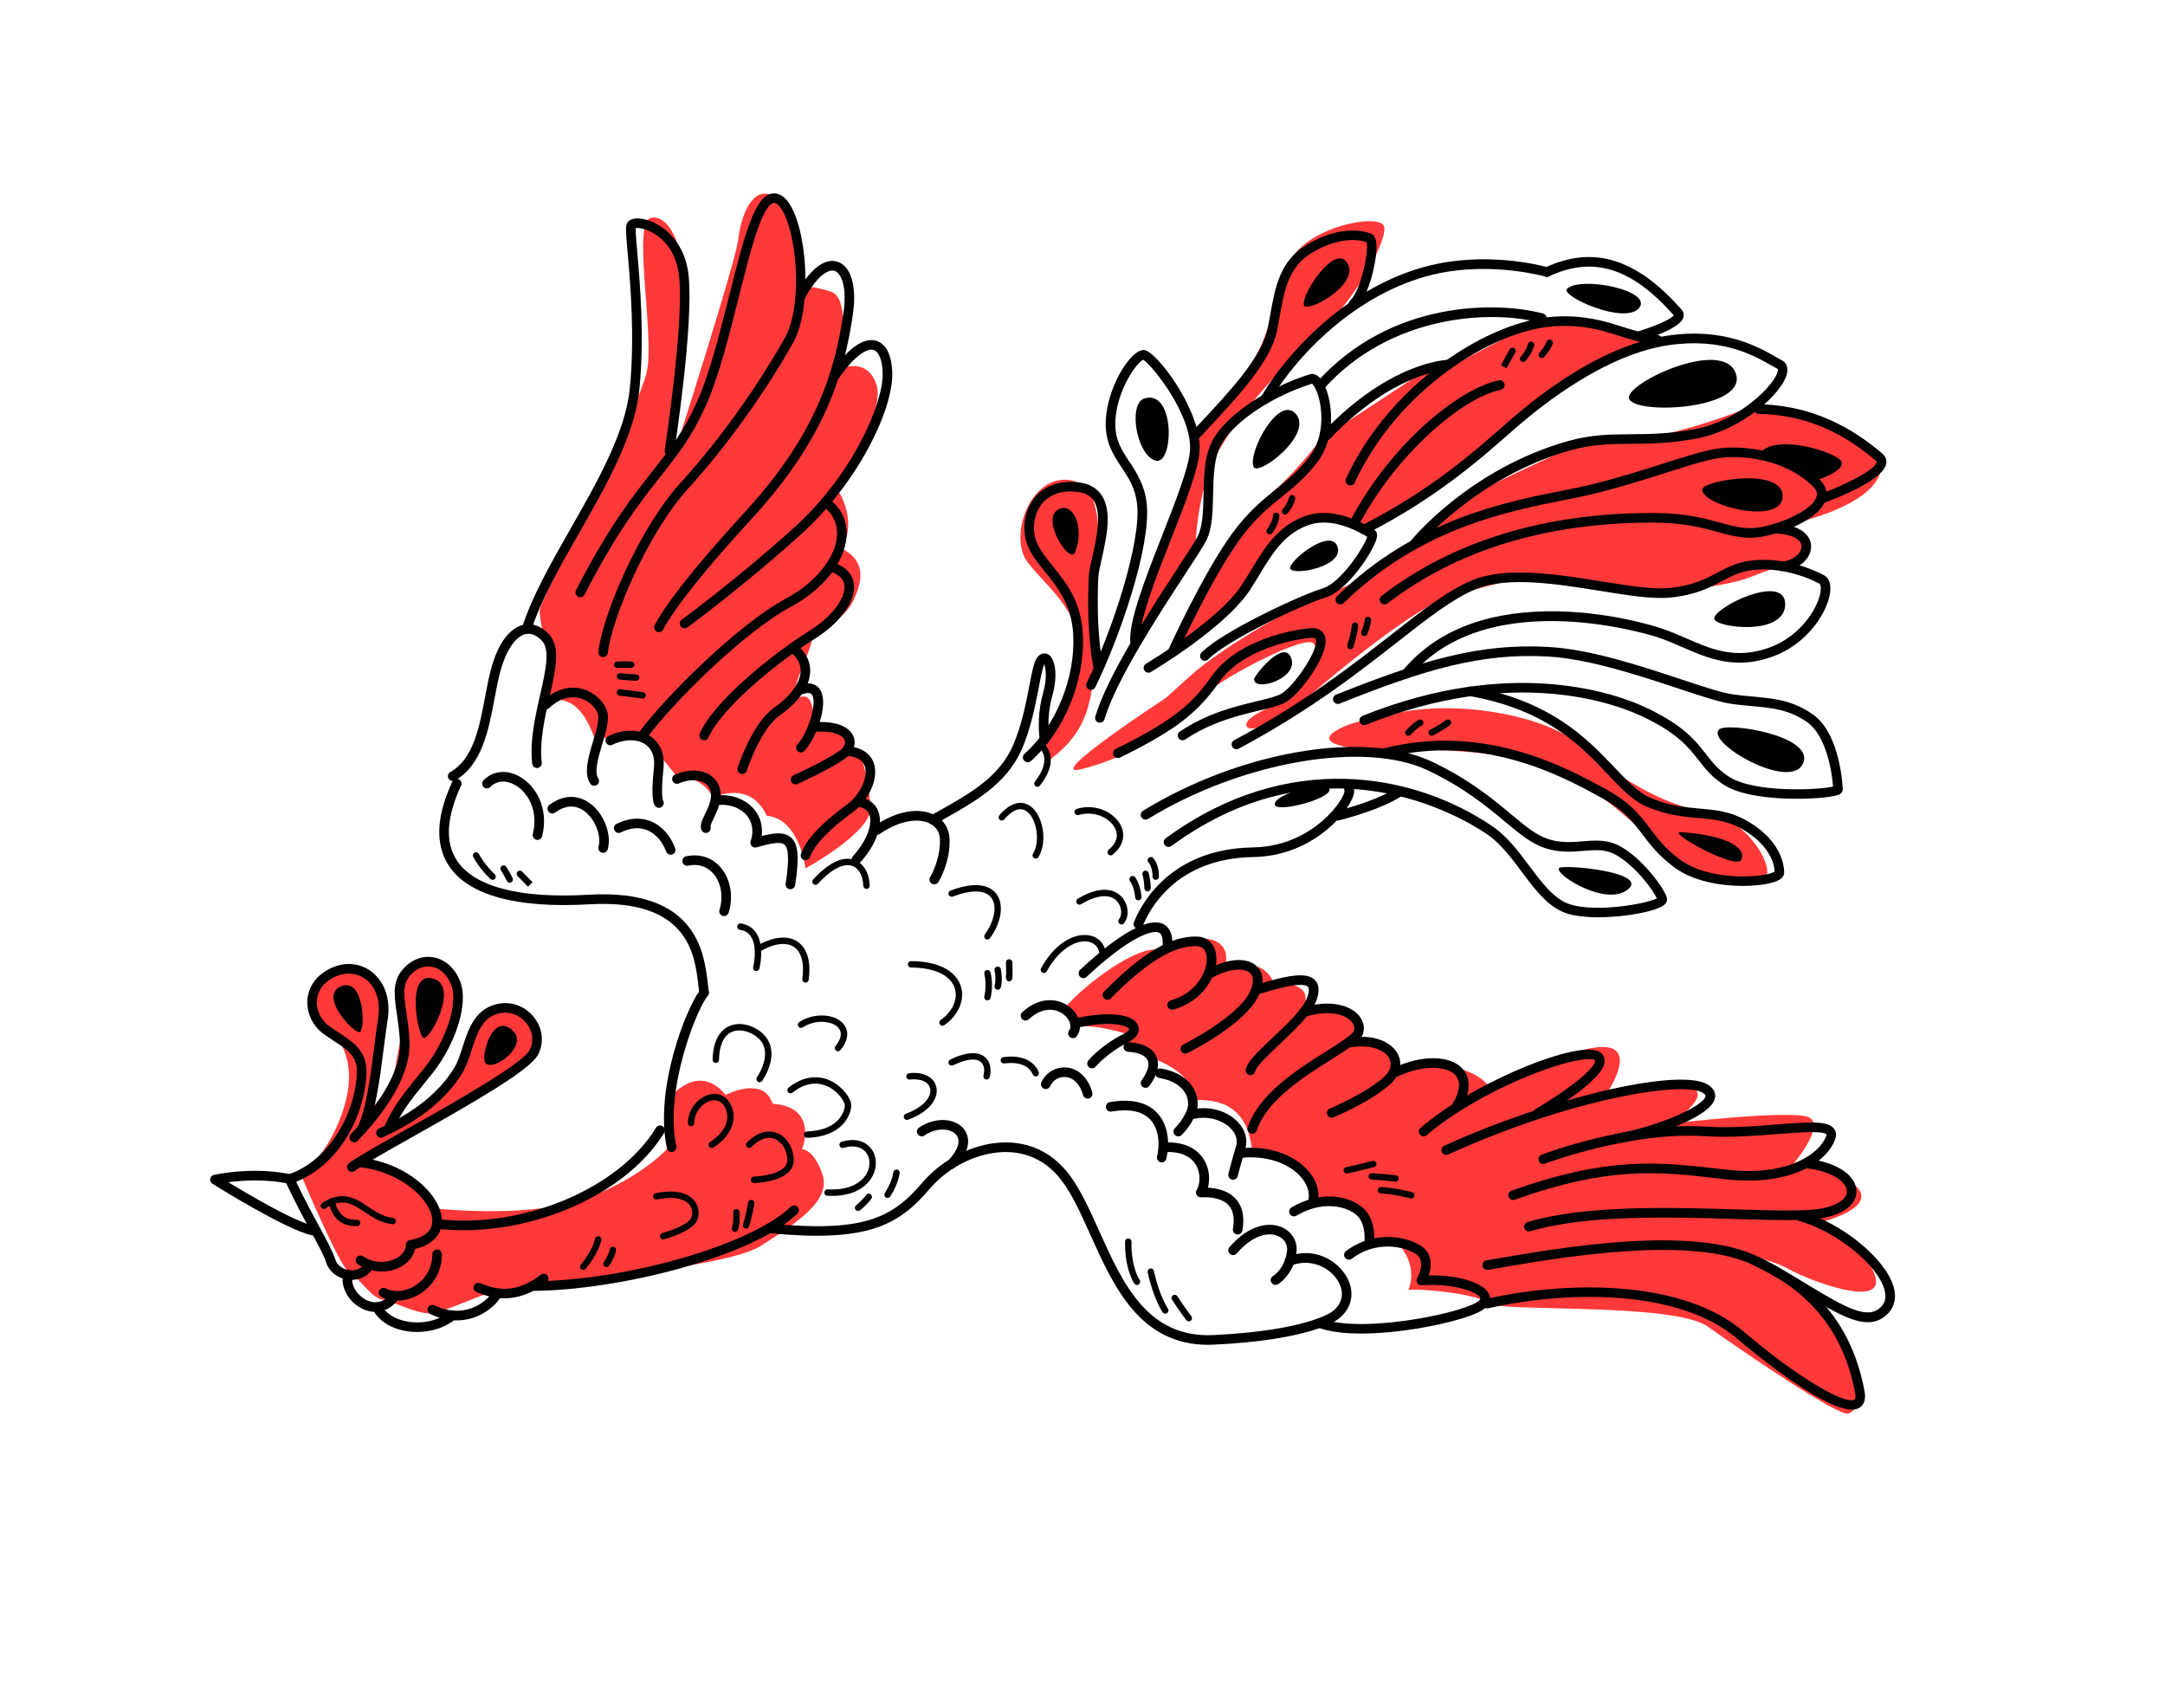 <svg width="544" height="429" viewBox="0 0 544 429" fill="none" xmlns="http://www.w3.org/2000/svg">
<path d="M263.994 190.718C272.856 183.945 275.186 176.746 275.001 160.572C274.817 144.399 279.79 123.099 269.506 120.753C259.221 118.407 253.139 134.612 258.225 141.281C263.311 147.95 273.057 154.41 270.598 166.51C268.14 178.61 261.937 187.625 261.937 187.625L263.994 190.718Z" fill="#FF3939"/>
<path d="M285.984 159.745L300.342 138.099C300.342 138.099 300.519 123.018 306.384 112.967C312.249 102.916 320.083 94.278 330.825 84.283C341.568 74.288 348.96 59.529 347.73 56.757C346.501 53.985 332.955 56.138 326.495 62.502C320.035 68.865 320.887 80.732 315.11 90.141C309.333 99.549 301.812 106.258 300.205 113.256C298.599 120.254 284.184 152.521 285.341 155.735C286.498 158.949 285.984 159.737 285.984 159.737V159.745Z" fill="#FF3939"/>
<path d="M346.397 180.369C362.225 174.986 387.47 179.083 396.758 187.022C406.046 194.96 417.375 202.103 428.35 203.951C439.325 205.799 445.07 217.184 443.937 219.747C442.804 222.31 426.141 221.49 419.962 215.802C413.783 210.105 406.094 201.388 392.966 194.414C379.837 187.439 352.865 188.355 346.397 188.355C339.929 188.355 331.011 187.03 335.012 184.049C339.013 181.068 346.397 180.369 346.397 180.369Z" fill="#FF3939"/>
<path d="M271.627 193.257C287.158 189.416 297.747 180.088 301.299 175.742C304.85 171.395 327.009 159.696 329.862 161.536C332.714 163.376 327.17 174.078 322.092 176.304C317.014 178.53 312.475 180.691 313.246 182.459C314.017 184.226 320.742 181.334 322.301 180.37C323.86 179.405 353.475 152.682 365.246 149.533C377.017 146.383 382.199 145.041 382.199 145.041L412.329 149.276C412.329 149.276 432.367 147.958 439.663 145.041C446.958 142.125 458.022 139.24 453.354 135.56C448.686 131.881 447.93 132.122 447.93 132.122C447.93 132.122 472.291 127.638 472.781 116.968C465.791 104.458 441.422 101.582 441.422 101.582C441.422 101.582 422.67 109.456 410.304 110.284L397.939 111.119C397.939 111.119 369.569 123.404 364.748 127.654C359.927 131.905 355.38 137.537 355.38 137.537C355.38 137.537 344.461 145.242 334.088 148.93C323.715 152.618 305.685 163.842 299.322 169.587L292.967 175.332C292.967 175.332 261.784 195.683 271.635 193.257H271.627Z" fill="#FF3939"/>
<path d="M296.534 162.597L310.683 151.437L322.454 134.339L333.244 130.081L342.798 133.463L361.325 121.845L395.328 95.162L413.374 86.774L411.124 83.319L386.201 80.668L360.369 94.254L359.052 92.487L331.887 110.308C331.887 110.308 326.302 118.037 319.023 124.32C311.744 130.603 304.673 144.117 304.673 144.117L296.542 162.581L296.534 162.597Z" fill="#FF3939"/>
<path d="M267.32 253.444C273.056 246.719 286.45 237.109 291.448 238.732C300.752 233.896 309.919 234.779 307.798 242.951C318.396 240.034 320.051 247.113 320.051 247.113C320.051 247.113 328.053 246.422 328.069 250.768C328.085 255.115 329.009 253.436 329.009 253.436C329.009 253.436 337.775 252.914 339.623 255.766C341.471 258.618 340.186 261.784 340.186 261.784C340.186 261.784 348.011 261.92 349.241 264.572C350.47 267.223 350.647 268.726 350.647 268.726C350.647 268.726 355.676 267.874 361.63 267.882C370.5 267.898 374.116 272.847 374.116 272.847C374.116 272.847 395.986 262.306 403.627 263.077C411.268 263.849 403.627 274.872 403.627 274.872C403.627 274.872 421.608 271.024 425.626 273.49C429.651 275.949 419.6 282.296 419.6 282.296C419.6 282.296 449.882 278.713 454.454 280.689C459.026 282.666 450.252 292.87 450.252 292.87C450.252 292.87 462.818 293.537 466.916 298.614C471.013 303.692 457.941 306.922 457.941 306.922C457.941 306.922 470.66 315.182 471.375 321.642C472.09 328.102 455.322 322.051 449.73 318.974C444.137 315.897 437.22 315.214 437.22 315.214C437.22 315.214 458.543 324.253 464.031 337.333C469.519 350.414 466.851 354.158 464.489 355.13C462.127 356.102 437.774 339.414 429.105 333.284C420.435 327.153 376.14 329.692 373.955 327.435C371.77 325.177 357.5 323.65 353.885 324.076C356.504 317.536 351.265 312.434 351.265 312.434L345.046 312.804L343.038 306.167L337.422 302.214L332.111 301.901L329.532 298.558L324.598 291.681C324.598 291.681 318.773 289.101 314.635 289.334C313.952 282.023 310.65 275.796 299.956 276.407C300.189 269.176 289.439 265.841 289.439 265.841L284.915 263.021L282.593 260.948L284.007 260.08C284.007 260.08 277.596 257.638 270.164 257.718C269.69 256.987 269.529 255.621 269.529 255.621L267.312 253.428L267.32 253.444Z" fill="#FF3939"/>
<path d="M163.617 54.716C158.772 55.608 164.436 83.536 162.588 93.073C160.74 102.61 135.616 150.922 135.616 153.284C135.616 155.647 136.436 159.005 136.436 159.005L138.452 163.569L136.508 176.513C136.508 176.513 138.589 174.616 143 176.513C147.411 178.409 149.613 186.21 149.613 186.21C149.613 186.21 157.551 183.077 160.789 185.085C164.027 187.094 170.077 195.153 170.077 195.153C170.077 195.153 176.745 194.92 179.003 200.359C187.415 197.073 191.103 201.516 192.646 204.939C200.954 205.694 202.392 218.172 202.392 218.172C202.392 218.172 219.208 208.997 218.71 202.874L218.204 196.752L216.155 189.087L213.432 188.468C214.347 184.933 206.578 181.623 205.156 182.081C203.734 182.539 205.461 173.925 201.082 175.082C196.703 176.239 204.618 162.155 203.854 160.733C203.091 159.31 211.584 156.426 214.122 151.461C216.661 146.495 217.947 141.072 211.535 137.842C215.697 130.418 210.394 122.922 210.394 122.922C210.394 122.922 222.551 103.92 220.245 96.689C217.939 89.457 211.013 92.647 211.013 92.647C211.013 92.647 214.163 74.995 208.86 73.3C203.557 71.605 202.464 72.199 202.464 72.199L201.243 63.996C201.243 63.996 199.315 51.687 194.164 49.148C189.014 46.609 186.162 54.298 185.551 59.914C184.941 65.53 169.852 112.653 169.852 112.653L168.397 109.464C168.397 109.464 171.732 77.59 171.989 71.291C172.246 64.992 168.936 53.736 163.625 54.708L163.617 54.716Z" fill="#FF3939"/>
<path d="M75.59 295.04C75.59 295.04 85.457 318.621 87.843 319.778C90.229 320.935 93.226 326.013 95.998 326.471C98.77 326.929 105.174 330.392 108.62 329.934C112.067 329.476 120.929 325.145 122.842 324.985C124.754 324.824 131.672 323.852 134.179 322.855C136.685 321.859 181.84 318.935 191.152 313.013C200.464 307.092 208.86 301.54 206.659 295.048C204.457 288.556 201.533 288.749 201.533 288.749C201.533 288.749 205.847 278.095 194.133 277.307C191.843 270.084 182.298 275.09 182.298 275.09C182.298 275.09 176.923 267.272 169.298 274.744C167.683 278.761 168.454 277.548 168.454 277.548L168.615 287.6C168.615 287.6 162.147 295.546 147.371 301.009C132.596 306.473 107.986 303.468 107.986 303.468L103.101 295.915L91.113 292.123L92.977 289.624L120.166 275.082L133.737 266.003L135.834 261.463L131.913 255.003L126.682 254.159H122.761L118.688 258.546L116.767 265.239L114.687 270.237L108.62 275.7L102.048 281.292L98.69 283.172L99.196 280.425L104.225 273.21L109.07 267.561L112.573 260.796L114.381 255.67L114.221 246.366L111.577 242.566L104.442 242.421L100.763 245.257L100.915 250.721L100.53 261.487L98.682 271.876L93.837 278.03L92.069 281.895L92.366 279.726L95.098 264.002L96.368 249.797L91.41 244.341L84.42 244.02L79.222 247.531L78.643 255.268L83.785 259.655C83.785 259.655 90.253 265.504 86.533 277.886C82.813 290.267 75.582 295.072 75.582 295.072L75.59 295.04Z" fill="#FF3939"/>
<path d="M78.651 310.386C78.562 310.386 78.482 310.377 78.394 310.353C71.677 308.883 54.105 297.843 53.358 297.377C52.948 297.12 52.731 296.638 52.812 296.156C52.892 295.674 53.253 295.288 53.736 295.184C54.153 295.088 64.052 292.894 73.694 295.184C74.344 295.337 74.738 295.987 74.585 296.638C74.433 297.289 73.782 297.683 73.131 297.53C67.169 296.108 60.967 296.542 57.367 297.016C62.63 300.214 74.095 306.947 78.908 307.999C79.559 308.144 79.969 308.787 79.824 309.437C79.703 310 79.205 310.386 78.651 310.386Z" fill="black"/>
<path d="M88.333 321.561C87.819 321.561 87.297 321.505 86.774 321.385C84.428 320.854 82.572 319.215 81.929 317.118C81.423 315.463 79.953 312.756 78.097 309.333C76.225 305.878 73.895 301.587 71.661 296.71C71.517 296.397 71.517 296.035 71.661 295.722C71.806 295.409 72.063 295.168 72.392 295.063C81.496 292.123 88.759 281.662 89.659 270.172C90.02 265.528 87.61 263.945 83.954 261.559C83.062 260.98 82.146 260.378 81.206 259.687C78.37 257.598 76.835 254.039 77.302 250.616C77.775 247.137 80.226 244.317 84.018 242.87C87.361 241.601 90.944 242.139 93.62 244.317C96.818 246.928 98.192 251.323 97.38 256.377C97.059 258.353 96.761 260.715 96.44 263.222C95.468 270.887 94.359 279.581 91.981 284.281C91.675 284.875 90.952 285.108 90.358 284.811C89.763 284.506 89.53 283.783 89.828 283.188C92.021 278.857 93.146 270.019 94.046 262.909C94.367 260.386 94.672 258 94.994 255.983C95.669 251.797 94.608 248.221 92.093 246.173C90.101 244.55 87.401 244.148 84.87 245.112C81.881 246.245 80.041 248.318 79.688 250.929C79.342 253.492 80.491 256.16 82.629 257.734C83.512 258.385 84.404 258.972 85.272 259.534C89.008 261.977 92.535 264.291 92.061 270.357C91.121 282.441 83.938 293.127 74.417 296.895C76.45 301.21 78.531 305.042 80.234 308.176C82.154 311.719 83.673 314.515 84.251 316.403C84.645 317.681 85.826 318.685 87.329 319.031C88.839 319.376 90.342 318.942 91.33 317.866C91.78 317.375 92.543 317.343 93.033 317.793C93.523 318.243 93.555 319.006 93.106 319.497C91.876 320.83 90.173 321.553 88.357 321.553L88.333 321.561Z" fill="black"/>
<path d="M89.007 286.972C88.71 286.972 88.413 286.86 88.18 286.643C87.698 286.185 87.681 285.422 88.139 284.94C96.728 275.917 100.874 268.003 100.473 261.406C100.32 258.867 99.999 256.674 99.717 254.737C98.994 249.788 98.48 246.213 101.726 242.967C103.815 240.878 106.515 240.002 109.142 240.556C112.018 241.167 114.38 243.344 115.618 246.542C117.948 252.552 114.003 262.877 108.853 269.393C107.969 270.509 107.149 271.522 106.386 272.462C103.02 276.616 100.802 279.364 98.801 284C98.536 284.61 97.829 284.891 97.219 284.626C96.608 284.361 96.327 283.654 96.592 283.043C98.721 278.102 101.155 275.097 104.522 270.943C105.277 270.003 106.097 268.999 106.965 267.898C111.617 262.017 115.304 252.383 113.376 247.41C112.436 244.983 110.717 243.344 108.652 242.91C106.812 242.525 104.956 243.143 103.437 244.67C101.043 247.064 101.421 249.668 102.112 254.392C102.401 256.377 102.73 258.618 102.883 261.262C103.325 268.549 98.954 277.082 89.891 286.603C89.658 286.852 89.337 286.98 89.015 286.98L89.007 286.972Z" fill="black"/>
<path d="M88.405 294.404C88.036 294.404 87.666 294.235 87.433 293.906C87.039 293.368 87.16 292.612 87.698 292.219C90.036 290.515 95.797 287.269 102.474 283.509C113.979 277.033 131.366 267.239 133.11 263.76C134.219 261.543 133.849 258.915 132.154 256.899C130.748 255.227 128.12 253.773 124.955 254.713C121.074 255.87 119.837 259.695 118.535 263.744C117.876 265.793 117.193 267.906 116.133 269.633C112.115 276.158 105.599 281.42 96.223 285.719C95.62 286 94.905 285.735 94.624 285.124C94.343 284.522 94.616 283.807 95.219 283.525C104.153 279.428 110.316 274.47 114.084 268.372C114.992 266.902 115.602 265.014 116.245 263.013C117.619 258.755 119.17 253.926 124.272 252.415C127.855 251.347 131.583 252.48 134.002 255.364C136.324 258.128 136.806 261.768 135.263 264.853C133.351 268.685 120.391 276.198 103.655 285.622C97.05 289.342 91.346 292.556 89.12 294.179C88.903 294.332 88.654 294.412 88.413 294.412L88.405 294.404Z" fill="black"/>
<path d="M95.933 319.44C93.853 319.44 91.731 318.838 89.907 317.649C89.353 317.287 89.192 316.54 89.554 315.978C89.915 315.423 90.663 315.262 91.225 315.624C94.311 317.641 97.621 317.175 99.509 316.162C101.076 315.327 101.984 314.065 102 312.707C102 312.097 102.466 311.591 103.068 311.526C103.301 311.494 108.901 310.795 108.62 306.424C108.315 301.668 101.1 294.332 90.052 293.207C89.393 293.143 88.911 292.549 88.975 291.89C89.04 291.231 89.634 290.757 90.293 290.813C102 292.002 110.613 299.916 111.022 306.272C111.328 311.044 107.182 313.149 104.289 313.768C103.912 315.6 102.602 317.247 100.634 318.3C99.195 319.071 97.564 319.448 95.917 319.448L95.933 319.44Z" fill="black"/>
<path d="M98.697 307.573C98.697 307.573 98.649 307.573 98.617 307.573C95.812 307.3 93.611 305.83 91.675 304.536C88.549 302.447 86.075 300.8 81.8 303.596C81.43 303.837 80.932 303.733 80.691 303.363C80.45 302.994 80.555 302.496 80.924 302.255C86.091 298.88 89.385 301.082 92.575 303.211C94.447 304.456 96.375 305.75 98.777 305.983C99.219 306.023 99.54 306.417 99.5 306.858C99.46 307.276 99.107 307.582 98.705 307.582L98.697 307.573Z" fill="black"/>
<path d="M89.731 308.055C87.224 308.055 83.761 307.428 82.572 302.029C82.476 301.595 82.749 301.169 83.183 301.073C83.609 300.977 84.042 301.25 84.139 301.684C85.063 305.878 87.481 306.448 89.723 306.448C90.165 306.448 90.526 306.81 90.526 307.252C90.526 307.694 90.165 308.055 89.723 308.055H89.731Z" fill="black"/>
<path d="M94.286 329.588C93.129 329.588 91.94 329.291 90.783 328.681C87.408 326.905 85.464 323.161 86.267 319.979C86.428 319.336 87.095 318.943 87.73 319.103C88.373 319.264 88.766 319.923 88.606 320.566C88.011 322.904 89.819 325.443 91.908 326.543C92.92 327.082 95.531 328.046 97.797 325.467C98.239 324.969 98.994 324.92 99.501 325.354C99.999 325.796 100.047 326.559 99.613 327.058C98.151 328.721 96.271 329.58 94.294 329.58L94.286 329.588Z" fill="black"/>
<path d="M99.774 326.776C98.359 326.776 97.002 326.463 95.812 325.828C95.226 325.515 95.001 324.784 95.314 324.197C95.628 323.611 96.359 323.386 96.945 323.699C98.962 324.776 101.718 324.543 104.136 323.088C106.997 321.369 108.636 318.468 108.636 315.126C108.636 314.459 109.174 313.921 109.841 313.921C110.508 313.921 111.046 314.459 111.046 315.126C111.046 319.272 108.925 323.024 105.382 325.153C103.598 326.222 101.638 326.768 99.782 326.768L99.774 326.776Z" fill="black"/>
<path d="M104.812 334.634C103.703 334.634 102.586 334.53 101.493 334.305C97.822 333.558 94.961 331.589 93.635 328.914C93.338 328.319 93.587 327.596 94.182 327.299C94.776 327.001 95.499 327.25 95.797 327.845C96.785 329.854 99.043 331.34 101.975 331.943C105.969 332.762 110.275 331.806 112.951 329.508C113.457 329.074 114.22 329.13 114.654 329.637C115.088 330.143 115.032 330.906 114.525 331.34C112.059 333.453 108.467 334.634 104.812 334.634Z" fill="black"/>
<path d="M114.782 331.725C112.757 331.725 110.516 331.267 108.105 330.126C107.503 329.845 107.246 329.122 107.535 328.519C107.816 327.917 108.539 327.66 109.142 327.949C116.453 331.404 121.788 327.451 123.588 324.88C123.974 324.333 124.721 324.205 125.267 324.582C125.814 324.96 125.942 325.715 125.565 326.262C123.966 328.543 120.117 331.725 114.79 331.725H114.782Z" fill="black"/>
<path d="M126.778 326.182C124.111 326.182 121.748 325.451 119.724 324.615C119.105 324.366 118.816 323.659 119.065 323.04C119.314 322.422 120.021 322.132 120.64 322.381C124.858 324.117 129.63 325.057 135.881 320.252C136.412 319.851 137.167 319.947 137.569 320.477C137.97 321.008 137.874 321.763 137.344 322.164C133.423 325.177 129.887 326.174 126.77 326.174L126.778 326.182Z" fill="black"/>
<path d="M116.454 309.068C114.188 309.068 111.93 308.947 109.705 308.69C109.046 308.618 108.572 308.015 108.644 307.356C108.716 306.698 109.335 306.216 109.978 306.296C131.374 308.746 155.47 298.663 164.838 283.333C165.184 282.763 165.931 282.586 166.493 282.931C167.064 283.277 167.24 284.024 166.895 284.586C158.057 299.049 136.829 309.068 116.454 309.068Z" fill="black"/>
<path d="M168.751 289.439C168.197 289.439 167.699 289.054 167.578 288.483C164.364 273.483 172.423 253.533 175.669 249.073C175.597 248.559 175.532 248.005 175.46 247.378C174.568 239.818 172.929 225.741 148.062 227.195C130 228.248 117.844 224.962 112.903 217.682C109.295 212.363 109.552 205.188 113.674 196.35C113.955 195.748 114.67 195.483 115.273 195.764C115.875 196.045 116.141 196.76 115.859 197.363C112.123 205.373 111.794 211.753 114.895 216.324C119.338 222.865 130.756 225.789 147.917 224.785C175.05 223.202 176.939 239.336 177.846 247.089C177.943 247.908 178.023 248.607 178.128 249.202C178.192 249.564 178.079 249.933 177.838 250.206C175.251 253.091 166.863 273.659 169.932 287.969C170.069 288.62 169.659 289.263 169.008 289.399C168.92 289.415 168.84 289.423 168.751 289.423V289.439Z" fill="black"/>
<path d="M113.746 196.205C113.321 196.205 112.911 195.98 112.694 195.586C112.372 195.008 112.581 194.269 113.16 193.947C118.945 190.725 120.447 182.747 121.902 175.034C122.44 172.181 122.946 169.482 123.669 167.088C125.397 161.367 128.152 157.775 131.447 156.98C133.005 156.602 135.392 156.699 137.907 159.31C140.944 162.46 139.618 168.301 138.075 175.066C136.878 180.329 135.52 186.298 136.131 191.609C136.203 192.268 135.729 192.871 135.07 192.943C134.395 193.023 133.809 192.541 133.737 191.882C133.078 186.162 134.484 179.983 135.729 174.528C137.055 168.702 138.308 163.199 136.171 160.981C134.789 159.543 133.391 158.989 132.009 159.318C129.655 159.888 127.397 163.046 125.975 167.778C125.292 170.044 124.794 172.68 124.272 175.476C122.785 183.358 121.106 192.284 114.333 196.052C114.148 196.157 113.947 196.205 113.746 196.205Z" fill="black"/>
<path d="M149.316 197.411C148.93 197.411 148.544 197.226 148.311 196.873C146.608 194.318 147.837 190.204 149.026 186.219C149.806 183.615 150.689 180.667 150.223 179.325C149.709 177.847 148.022 175.975 145.547 175.364C143.788 174.93 141.048 175.018 137.979 177.887C137.497 178.337 136.733 178.313 136.275 177.831C135.817 177.34 135.85 176.585 136.332 176.127C139.337 173.315 142.816 172.214 146.118 173.026C149.034 173.741 151.597 175.958 152.497 178.53C153.22 180.602 152.304 183.664 151.34 186.91C150.36 190.196 149.243 193.924 150.32 195.539C150.689 196.093 150.537 196.84 149.982 197.21C149.774 197.347 149.549 197.411 149.316 197.411Z" fill="black"/>
<path d="M165.57 202.946C165.273 202.946 164.983 202.842 164.75 202.625C164.413 202.311 163.4 201.371 164.308 192.887C164.598 190.219 163.858 188.187 162.179 187.03C160.13 185.607 156.796 185.64 153.896 187.11C153.301 187.407 152.578 187.174 152.273 186.58C151.975 185.985 152.208 185.262 152.803 184.957C156.531 183.077 160.741 183.109 163.545 185.045C165.964 186.716 167.08 189.593 166.703 193.144C166.052 199.226 166.486 200.833 166.574 201.074C166.879 201.524 166.839 202.143 166.454 202.561C166.213 202.818 165.891 202.946 165.57 202.946Z" fill="black"/>
<path d="M177.372 209.269C176.866 209.269 176.392 208.948 176.223 208.434C175.829 207.253 176.456 205.951 177.187 204.449C177.95 202.874 178.81 201.082 178.641 199.322C178.529 198.19 177.95 197.274 176.97 196.687C175.387 195.747 172.993 195.795 170.567 196.824C169.956 197.081 169.249 196.8 168.984 196.181C168.727 195.57 169.008 194.863 169.626 194.598C172.8 193.256 175.926 193.256 178.207 194.606C179.855 195.586 180.867 197.177 181.052 199.081C181.285 201.508 180.224 203.717 179.372 205.485C179.019 206.224 178.473 207.349 178.529 207.678C178.738 208.313 178.392 208.988 177.766 209.197C177.637 209.237 177.516 209.261 177.388 209.261L177.372 209.269Z" fill="black"/>
<path d="M198.608 223.41C198.543 223.41 198.487 223.41 198.423 223.394C197.764 223.298 197.314 222.679 197.411 222.02C197.965 218.397 198.535 213.439 197.137 212.218C196.149 211.358 193.61 211.856 190.091 212.885C189.665 213.013 189.191 212.885 188.886 212.563C188.572 212.242 188.468 211.768 188.613 211.342C189.617 208.345 188.725 206.28 187.801 205.067C186.323 203.139 183.679 202.046 180.915 202.215C180.225 202.255 179.678 201.749 179.638 201.082C179.598 200.415 180.104 199.845 180.771 199.804C184.33 199.588 187.753 201.042 189.713 203.597C191.119 205.429 191.69 207.662 191.385 210.025C194.88 209.141 197.17 209.036 198.728 210.402C200.584 212.033 200.873 215.271 199.797 222.374C199.708 222.968 199.194 223.394 198.608 223.394V223.41Z" fill="black"/>
<path d="M135.054 211.013C134.958 211.013 134.861 211.005 134.765 210.981C134.122 210.821 133.729 210.17 133.889 209.519C135.36 203.597 132.588 198.986 129.39 197.202C127.084 195.916 124.778 196.109 123.219 197.708C122.753 198.182 121.99 198.19 121.516 197.732C121.042 197.266 121.034 196.503 121.492 196.029C123.83 193.634 127.301 193.281 130.563 195.097C134.532 197.314 138.003 202.955 136.227 210.097C136.091 210.644 135.601 211.013 135.054 211.013Z" fill="black"/>
<path d="M151.557 214.259C151.453 214.259 151.34 214.243 151.228 214.211C150.585 214.034 150.215 213.367 150.392 212.724C151.188 209.88 149.42 205.558 146.672 203.661C144.471 202.143 141.988 202.312 139.489 204.143C138.951 204.537 138.196 204.425 137.802 203.886C137.408 203.348 137.521 202.593 138.059 202.199C142.591 198.873 146.254 200.44 148.038 201.677C151.646 204.168 153.783 209.527 152.706 213.367C152.554 213.898 152.071 214.251 151.549 214.251L151.557 214.259Z" fill="black"/>
<path d="M168.519 214.741C168.028 214.741 167.562 214.436 167.386 213.954C166.438 211.367 164.686 209.398 162.581 208.555C160.596 207.759 158.379 207.96 155.993 209.141C155.398 209.439 154.675 209.189 154.378 208.595C154.08 208 154.329 207.277 154.924 206.98C157.913 205.502 160.87 205.277 163.481 206.313C166.221 207.406 168.47 209.889 169.651 213.118C169.884 213.745 169.563 214.436 168.936 214.661C168.8 214.709 168.663 214.733 168.519 214.733V214.741Z" fill="black"/>
<path d="M181.936 230.151C181.815 230.151 181.695 230.135 181.574 230.095C180.94 229.894 180.586 229.219 180.787 228.585C181.831 225.242 181.181 221.619 179.132 219.369C178.023 218.148 176.047 216.83 172.913 217.489C172.262 217.625 171.619 217.208 171.483 216.557C171.346 215.906 171.764 215.263 172.415 215.127C175.733 214.436 178.746 215.36 180.916 217.746C183.527 220.622 184.378 225.162 183.085 229.308C182.924 229.822 182.45 230.151 181.936 230.151Z" fill="black"/>
<path d="M190.043 243.955C189.979 243.955 189.915 243.955 189.842 243.931C189.408 243.827 189.151 243.385 189.256 242.959C189.272 242.911 190.477 237.977 188.669 235.27C188.043 234.33 187.143 233.783 185.905 233.599C185.463 233.534 185.166 233.125 185.23 232.683C185.295 232.241 185.704 231.943 186.146 232.008C187.834 232.265 189.135 233.06 190.011 234.378C192.213 237.68 190.871 243.12 190.814 243.353C190.726 243.714 190.397 243.955 190.035 243.955H190.043Z" fill="black"/>
<path d="M132.338 159.23C132.218 159.23 132.097 159.214 131.977 159.174C131.342 158.973 130.988 158.298 131.189 157.664C133.64 149.894 138.372 141.594 143.378 132.805C150.159 120.905 157.173 108.604 158.258 97.557C159.535 84.452 158.394 71.364 157.711 63.538C157.326 59.079 157.173 57.239 157.422 56.403C157.575 55.873 158.21 54.676 160.749 54.901C164.943 55.279 171.981 59.473 173.017 69.13C174.343 81.423 169.603 112.204 169.402 113.505C169.297 114.164 168.687 114.614 168.028 114.51C167.369 114.405 166.919 113.795 167.024 113.136C167.072 112.822 171.917 81.367 170.631 69.387C169.892 62.51 165.963 59.497 163.697 58.308C161.809 57.319 160.274 57.199 159.72 57.311C159.68 58.187 159.897 60.686 160.122 63.321C160.813 71.227 161.962 84.46 160.66 97.782C159.527 109.343 152.384 121.869 145.475 133.986C140.525 142.663 135.857 150.85 133.487 158.371C133.326 158.885 132.852 159.214 132.338 159.214V159.23Z" fill="black"/>
<path d="M151.557 165.087C151.509 165.087 151.469 165.087 151.421 165.087C150.762 165.015 150.28 164.42 150.352 163.754C151.356 154.674 160.508 132.796 171.097 121.186C180.482 110.886 189.971 97.717 197.13 85.046C202.111 76.24 200.022 56.925 195.924 51.92C194.992 50.779 194.414 50.972 194.221 51.036C191.312 51.984 188.275 64.108 185.592 74.81C183.246 84.171 180.586 94.784 177.244 102.152C173.733 109.898 170.125 114.461 165.947 119.74C161.054 125.927 154.964 133.616 146.881 149.396C146.576 149.99 145.853 150.223 145.258 149.918C144.663 149.613 144.43 148.89 144.736 148.295C152.923 132.306 159.094 124.512 164.051 118.245C168.301 112.878 171.652 108.636 175.042 101.156C178.288 93.989 180.924 83.488 183.246 74.224C186.99 59.271 189.489 50.048 193.466 48.746C194.342 48.465 196.061 48.296 197.78 50.393C202.738 56.443 204.393 77.084 199.219 86.236C191.971 99.051 182.37 112.38 172.865 122.809C162.749 133.905 153.678 155.462 152.738 164.019C152.674 164.637 152.152 165.087 151.541 165.087H151.557Z" fill="black"/>
<path d="M165.569 158.82C165.408 158.82 165.248 158.788 165.087 158.724C164.476 158.459 164.195 157.752 164.46 157.149C164.589 156.86 167.762 149.741 187.062 128.763C205.332 108.901 209.8 92.977 211.913 78.723C212.877 72.215 211.455 68.632 209.719 68.061C208.217 67.563 205.332 69.122 202.127 75.14C201.813 75.726 201.082 75.951 200.495 75.638C199.909 75.325 199.684 74.593 199.997 74.007C203.364 67.692 207.172 64.687 210.474 65.771C213.881 66.896 215.343 71.99 214.291 79.077C212.122 93.716 207.534 110.058 188.829 130.394C169.956 150.906 166.694 158.041 166.662 158.105C166.461 158.555 166.019 158.828 165.553 158.828L165.569 158.82Z" fill="black"/>
<path d="M171.997 157.864C171.627 157.864 171.258 157.695 171.025 157.366C170.631 156.827 170.752 156.072 171.29 155.678C171.426 155.582 184.965 145.691 199.435 132.643C214.195 119.338 221.9 101.557 221.787 93.828C221.739 90.59 220.863 88.332 219.49 87.922C217.931 87.456 214.757 89.16 210.555 95.354C210.185 95.909 209.43 96.045 208.884 95.676C208.33 95.298 208.193 94.551 208.562 94.005C214.09 85.858 217.931 84.95 220.181 85.617C222.671 86.364 224.134 89.344 224.198 93.804C224.334 103.188 215.52 121.395 201.05 134.443C186.483 147.571 172.849 157.534 172.712 157.631C172.495 157.783 172.246 157.864 172.005 157.864H171.997Z" fill="black"/>
<path d="M161.472 185.977C161.223 185.977 160.974 185.897 160.757 185.736C160.219 185.342 160.114 184.587 160.508 184.049C167.313 174.873 185.592 156.723 197.628 150.295C204.851 146.431 209.953 140.115 210.315 134.579C210.515 131.558 209.262 128.987 206.691 127.139C206.153 126.754 206.024 125.999 206.418 125.46C206.803 124.922 207.559 124.793 208.097 125.187C211.375 127.541 212.974 130.843 212.717 134.74C212.291 141.176 206.82 148.118 198.761 152.424C187.014 158.699 169.129 176.488 162.444 185.487C162.211 185.808 161.842 185.977 161.472 185.977Z" fill="black"/>
<path d="M176.938 185.977C176.777 185.977 176.617 185.945 176.456 185.881C175.845 185.616 175.564 184.909 175.829 184.298C179.349 176.175 194.028 164.34 203.324 158.531C209.012 154.972 212.644 150.199 212.154 146.921C211.913 145.29 210.603 144.149 208.265 143.523C207.622 143.354 207.237 142.695 207.413 142.044C207.582 141.401 208.249 141.024 208.884 141.193C212.138 142.06 214.146 143.964 214.532 146.56C215.183 150.89 211.286 156.394 204.593 160.572C194.132 167.112 181.004 178.409 178.039 185.254C177.838 185.712 177.396 185.977 176.93 185.977H176.938Z" fill="black"/>
<path d="M186.5 194.462C186.379 194.462 186.251 194.446 186.13 194.406C185.496 194.205 185.15 193.522 185.351 192.888C185.496 192.43 189.039 181.623 194.478 177.823C196.013 176.754 201.027 172.93 201.179 168.695C201.244 166.847 200.36 165.192 198.456 163.65C197.941 163.232 197.861 162.468 198.279 161.954C198.697 161.44 199.46 161.36 199.974 161.778C202.465 163.802 203.678 166.164 203.582 168.784C203.389 173.99 198.11 178.216 195.852 179.799C191.08 183.134 187.673 193.522 187.641 193.627C187.472 194.133 187.006 194.462 186.492 194.462H186.5Z" fill="black"/>
<path d="M201.243 189.039C200.938 189.039 200.632 188.927 200.399 188.694C199.925 188.227 199.917 187.464 200.383 186.99C202.858 184.459 205.429 176.73 204.039 174.561C203.91 174.36 203.509 173.741 201.645 174.4C201.018 174.625 200.327 174.295 200.102 173.669C199.877 173.042 200.206 172.351 200.833 172.126C204.023 170.993 205.477 172.351 206.064 173.259C208.426 176.947 204.85 185.857 202.103 188.669C201.87 188.91 201.556 189.031 201.243 189.031V189.039Z" fill="black"/>
<path d="M199.901 197.073C199.443 197.073 199.001 196.808 198.8 196.366C198.527 195.764 198.8 195.049 199.403 194.768C199.483 194.727 207.51 191.088 211.029 188.565C212.09 187.81 212.548 186.821 212.234 185.986C211.76 184.724 209.414 183.423 204.328 183.913C203.677 183.969 203.075 183.495 203.011 182.828C202.946 182.169 203.428 181.575 204.095 181.51C209.551 180.98 213.44 182.338 214.492 185.142C215.199 187.014 214.388 189.127 212.427 190.525C208.715 193.185 200.737 196.808 200.399 196.961C200.239 197.033 200.07 197.065 199.901 197.065V197.073Z" fill="black"/>
<path d="M202.392 216.124C202.264 216.124 202.127 216.099 201.999 216.059C201.372 215.842 201.034 215.159 201.251 214.525C202.465 210.981 206.434 206.739 213.054 201.934C215.77 199.958 218.18 195.571 217.337 192.662C216.847 190.975 215.256 190.035 212.612 189.866C211.945 189.826 211.447 189.248 211.487 188.589C211.528 187.93 212.114 187.416 212.765 187.464C217.706 187.777 219.201 190.437 219.651 191.996C220.816 196.005 217.907 201.388 214.468 203.887C208.354 208.338 204.57 212.283 203.533 215.312C203.364 215.81 202.89 216.124 202.392 216.124Z" fill="black"/>
<path d="M215.208 217.12C214.919 217.12 214.637 217.015 214.404 216.814C213.906 216.372 213.866 215.609 214.316 215.111C218.269 210.716 219.225 206.675 218.422 204.618C217.964 203.453 216.911 202.786 215.296 202.641C214.629 202.577 214.147 201.99 214.203 201.332C214.268 200.665 214.862 200.183 215.513 200.239C218.044 200.472 219.868 201.717 220.663 203.742C221.997 207.141 220.245 212.114 216.108 216.726C215.867 216.991 215.537 217.128 215.208 217.128V217.12Z" fill="black"/>
<path d="M217.73 223.33C217.296 223.33 216.942 222.985 216.926 222.551C216.846 220.068 215.793 218.156 214.186 217.561C211.985 216.75 208.9 218.341 205.501 222.053C205.204 222.382 204.698 222.398 204.368 222.101C204.039 221.803 204.023 221.289 204.32 220.968C209.285 215.553 212.732 215.303 214.749 216.051C216.982 216.878 218.429 219.345 218.533 222.494C218.549 222.936 218.204 223.306 217.754 223.322C217.746 223.322 217.738 223.322 217.73 223.322V223.33Z" fill="black"/>
<path d="M234.755 222.174C234.538 222.174 234.322 222.117 234.121 221.997C233.55 221.651 233.373 220.904 233.727 220.342C233.751 220.302 236.419 215.874 236.17 210.74C236.089 209.029 235.165 207.647 233.59 206.86C231.18 205.662 226.648 205.711 221.129 209.463C220.582 209.84 219.827 209.696 219.458 209.141C219.08 208.587 219.225 207.84 219.779 207.47C225.194 203.79 230.762 202.746 234.675 204.698C237.037 205.879 238.467 208.033 238.588 210.62C238.877 216.525 235.92 221.394 235.792 221.603C235.567 221.973 235.165 222.174 234.763 222.174H234.755Z" fill="black"/>
<path d="M234.434 207.157C234.017 207.157 233.607 206.94 233.39 206.546C233.06 205.967 233.261 205.228 233.84 204.899C234.555 204.489 235.278 204.087 235.993 203.686C243.73 199.339 251.034 195.241 254.505 187.351C256.722 182.322 257.839 176.472 258.659 172.206C259.43 168.181 259.872 166.027 260.74 165.023C261.615 164.003 262.652 164.027 263.327 164.388C265.295 165.441 265.777 169.98 264.436 174.713C262.821 180.401 263.64 185.399 263.648 185.455C263.761 186.114 263.319 186.733 262.66 186.845C262.017 186.958 261.382 186.516 261.27 185.865C261.23 185.64 260.338 180.297 262.114 174.062C263.11 170.543 262.789 167.907 262.387 166.895C261.945 167.859 261.455 170.398 261.021 172.664C260.177 177.043 259.028 183.045 256.706 188.323C252.914 196.953 244.911 201.444 237.166 205.791C236.451 206.192 235.736 206.594 235.021 206.996C234.836 207.1 234.627 207.157 234.426 207.157H234.434Z" fill="black"/>
<path d="M258.225 191.481C257.888 191.481 257.558 191.344 257.325 191.079C256.883 190.581 256.931 189.818 257.43 189.376C265.344 182.362 270.261 170.31 269.666 159.375C269.265 151.927 265.737 147.556 262.628 143.707C261.021 141.723 259.502 139.843 258.498 137.705C256.674 133.825 257.116 128.923 259.591 125.501C262.049 122.11 266.131 120.584 271.072 121.194C273.587 121.508 275.483 122.544 276.705 124.271C279.541 128.289 278.046 134.957 276.849 140.317C276.399 142.317 276.014 144.045 275.965 145.194C275.347 159.101 277.09 167.096 277.114 167.176C277.259 167.827 276.849 168.47 276.198 168.614C275.556 168.759 274.905 168.349 274.76 167.707C274.688 167.369 272.928 159.351 273.555 145.089C273.611 143.731 274.021 141.907 274.495 139.794C275.532 135.158 276.954 128.811 274.736 125.661C273.909 124.488 272.615 123.813 270.783 123.588C265.601 122.946 262.909 125.043 261.551 126.915C259.599 129.606 259.245 133.624 260.684 136.685C261.567 138.557 262.998 140.333 264.508 142.205C267.85 146.343 271.635 151.027 272.085 159.254C272.719 170.88 267.473 183.712 259.044 191.192C258.811 191.393 258.53 191.497 258.249 191.497L258.225 191.481Z" fill="black"/>
<path d="M274.117 173.331C273.941 173.331 273.756 173.291 273.587 173.203C272.993 172.905 272.743 172.182 273.041 171.588C279.79 157.905 286.659 136.195 285.743 126.915C285.326 122.705 283.614 120.118 281.798 117.386C279.541 113.979 277.211 110.46 277.982 104.081C278.962 95.95 284.41 87.65 287.511 87.947C290.653 88.245 302.062 103.406 301.419 113.329C301.122 117.957 297.787 126.449 294.252 135.44C290.347 145.387 285.92 156.659 286.426 161.335C286.499 161.994 286.025 162.589 285.358 162.661C284.715 162.733 284.104 162.259 284.032 161.593C283.462 156.33 287.808 145.258 292.01 134.556C295.321 126.136 298.735 117.426 299.017 113.176C299.595 104.274 289.407 91.611 287.262 90.382C285.816 90.936 281.268 97.01 280.376 104.37C279.709 109.866 281.614 112.734 283.807 116.052C285.615 118.784 287.664 121.877 288.146 126.682C289.206 137.4 281.316 160.267 275.21 172.656C275.001 173.082 274.575 173.331 274.125 173.331H274.117Z" fill="black"/>
<path d="M300.237 110.677C299.94 110.677 299.651 110.572 299.418 110.356C298.928 109.906 298.903 109.142 299.353 108.652L301.105 106.78C309.324 97.99 317.078 89.691 318.532 82.507C318.765 81.359 318.966 80.21 319.175 79.077C320.42 72.079 321.601 65.466 328.495 61.393C337.285 56.202 343.335 58.235 344.46 58.693C345.151 58.974 345.593 59.641 345.777 60.669C346.404 64.205 344.018 74.401 340.933 77.213C340.442 77.663 339.679 77.63 339.229 77.14C338.779 76.65 338.811 75.887 339.31 75.437C341.889 73.075 344.122 62.742 343.359 60.846C342.049 60.372 337.1 59.103 329.724 63.458C323.787 66.961 322.75 72.761 321.553 79.487C321.344 80.635 321.143 81.8 320.902 82.974C319.311 90.823 311.325 99.364 302.873 108.411L301.129 110.283C300.888 110.54 300.567 110.669 300.245 110.669L300.237 110.677Z" fill="black"/>
<path d="M276.375 181.574C276.263 181.574 276.142 181.558 276.03 181.526C275.395 181.333 275.025 180.666 275.218 180.024C278.32 169.651 288.829 153.574 295.779 142.928C298.173 139.264 300.069 136.364 300.865 134.893C302.231 132.362 302.319 128.377 302.415 124.159C302.52 119.531 302.632 114.742 304.456 111.087C308.104 103.783 319.617 96.986 329.098 94.045C329.701 93.86 330.89 93.796 332.079 95.491C334.514 98.954 336.313 109.07 331.051 116.06C328.142 119.925 325.258 122.255 322.205 124.713C318.838 127.429 315.367 130.233 311.559 135.456C304.4 145.258 295.787 164.187 295.706 164.372C295.433 164.975 294.718 165.248 294.108 164.975C293.505 164.702 293.232 163.987 293.505 163.376C293.858 162.589 302.311 144.037 309.606 134.033C313.6 128.562 317.207 125.653 320.686 122.841C323.619 120.479 326.383 118.237 329.114 114.614C332.513 110.098 332.441 103.839 331.356 99.854C330.762 97.685 329.998 96.632 329.669 96.399C319.232 99.669 309.55 106.29 306.601 112.179C305.019 115.345 304.914 119.86 304.818 124.223C304.713 128.739 304.617 133.005 302.978 136.042C302.134 137.601 300.222 140.533 297.787 144.245C291.328 154.128 280.513 170.671 277.516 180.707C277.363 181.229 276.881 181.566 276.359 181.566L276.375 181.574Z" fill="black"/>
<path d="M288.563 169C288.154 169 287.76 168.791 287.535 168.421C287.189 167.851 287.374 167.112 287.937 166.766C296.799 161.391 307.75 153.405 311.936 147.089C312.828 145.748 313.655 144.374 314.459 143.048C317.713 137.673 320.79 132.603 327.194 129.935C332.199 127.846 338.137 128.827 344.854 132.828C345.023 132.932 345.159 133.013 345.256 133.061C345.521 133.206 346.123 133.664 346.011 134.748C345.697 137.705 338.731 148.391 333.147 150.086C327.451 151.822 308.425 160.74 303.596 165.657C303.13 166.131 302.367 166.139 301.893 165.673C301.419 165.207 301.411 164.444 301.877 163.97C307.139 158.611 326.72 149.532 332.448 147.78C336.916 146.423 342.845 137.327 343.544 134.853C337.55 131.293 332.36 130.385 328.118 132.161C322.445 134.523 319.697 139.055 316.516 144.301C315.704 145.643 314.861 147.033 313.945 148.423C309.542 155.068 298.269 163.327 289.19 168.831C288.997 168.952 288.78 169.008 288.563 169.008V169Z" fill="black"/>
<path d="M280.89 190.445C280.448 190.445 280.014 190.196 279.805 189.77C279.508 189.175 279.757 188.452 280.36 188.155C296.236 180.353 300.125 175.942 304.648 169.619C309.903 162.267 321.039 158.676 328.977 157.832C331.757 157.535 332.641 158.989 332.922 159.889C334.272 164.196 326.671 174.432 323.048 176.432C321.473 177.3 319.199 177.839 316.306 178.53C311.285 179.727 304.399 181.366 297.819 185.777C297.264 186.146 296.517 186.002 296.148 185.447C295.778 184.893 295.923 184.146 296.477 183.776C303.419 179.132 310.546 177.429 315.744 176.191C318.347 175.573 320.597 175.034 321.874 174.327C325.104 172.544 331.436 163.224 330.616 160.62C330.576 160.492 330.447 160.106 329.226 160.243C321.192 161.094 311.084 164.758 306.609 171.033C301.234 178.554 296.549 182.9 281.42 190.332C281.251 190.413 281.067 190.453 280.89 190.453V190.445Z" fill="black"/>
<path d="M317.881 101.517C317.672 101.517 317.456 101.461 317.263 101.348C316.692 101.011 316.499 100.272 316.845 99.693C324.51 86.83 340.788 70.343 361.453 66.221C375.674 63.377 388.514 67.041 389.052 67.193C389.687 67.378 390.056 68.045 389.872 68.688C389.687 69.322 389.02 69.692 388.377 69.507C388.249 69.467 375.546 65.859 361.927 68.583C342.041 72.56 326.326 88.493 318.91 100.931C318.685 101.308 318.283 101.517 317.873 101.517H317.881Z" fill="black"/>
<path d="M412.336 85.496C411.822 85.496 411.34 85.159 411.179 84.637C410.987 84.002 411.348 83.327 411.983 83.134C416.016 81.921 419.865 80.161 420.588 79.229C409.982 67.242 400.309 64.221 389.221 69.435C388.618 69.716 387.903 69.459 387.614 68.857C387.333 68.254 387.59 67.539 388.192 67.25C400.293 61.561 411.204 64.903 422.532 77.791C423.03 78.353 423.191 79.044 422.99 79.743C422.259 82.306 415.534 84.58 412.674 85.44C412.561 85.472 412.441 85.488 412.328 85.488L412.336 85.496Z" fill="black"/>
<path d="M331.878 97.942C331.588 97.942 331.299 97.838 331.074 97.629C330.576 97.187 330.536 96.424 330.986 95.926C349.538 75.325 376.221 75.703 387.734 78.772C388.377 78.941 388.763 79.607 388.586 80.25C388.417 80.893 387.75 81.279 387.108 81.102C374.292 77.679 349.257 79.23 332.77 97.541C332.528 97.806 332.207 97.942 331.87 97.942H331.878Z" fill="black"/>
<path d="M333.243 110.677C332.946 110.677 332.649 110.564 332.416 110.347C331.934 109.889 331.918 109.126 332.376 108.644C349.16 90.968 363.285 90.413 363.879 90.397C364.522 90.349 365.101 90.904 365.117 91.57C365.133 92.237 364.611 92.792 363.944 92.808C363.807 92.808 350.156 93.418 334.127 110.299C333.894 110.548 333.573 110.677 333.251 110.677H333.243Z" fill="black"/>
<path d="M339.302 121.957C339.133 121.957 338.964 121.925 338.796 121.845C338.193 121.563 337.928 120.848 338.209 120.246C349.241 96.375 373.995 80.539 390.603 79.55C398.188 79.1 403.217 80.691 407.652 82.097C410.545 83.013 413.285 83.881 416.506 84.154C417.173 84.21 417.663 84.797 417.607 85.456C417.551 86.123 416.956 86.605 416.306 86.556C412.811 86.259 409.95 85.351 406.921 84.395C402.478 82.989 397.882 81.527 390.747 81.953C374.831 82.893 351.056 98.191 340.395 121.25C340.194 121.692 339.752 121.949 339.302 121.949V121.957Z" fill="black"/>
<path d="M340.476 132.346C340.283 132.346 340.09 132.298 339.913 132.21C339.327 131.896 339.102 131.165 339.415 130.578C349.49 111.552 366.572 97.588 376.623 95.564C377.282 95.427 377.909 95.853 378.045 96.504C378.174 97.154 377.756 97.789 377.105 97.926C367.552 99.854 350.985 113.891 341.544 131.703C341.327 132.113 340.909 132.346 340.476 132.346Z" fill="black"/>
<path d="M355.556 137.673C355.291 137.673 355.018 137.585 354.793 137.4C354.279 136.974 354.207 136.219 354.624 135.705C355.227 134.974 369.585 117.732 393.866 110.846C399.787 109.167 404.648 109.135 409.79 109.094C414.458 109.062 419.287 109.022 425.667 107.857C437.309 105.728 446.219 96.368 446.709 93.138C446.765 92.744 446.677 92.696 446.637 92.672C446.195 92.439 445.681 92.149 445.094 91.812C440.764 89.337 432.697 84.717 419.199 86.734C403.716 89.048 388.161 101.068 380.271 108.026L380.158 108.122C371.971 115.337 360.755 125.228 343.336 134.106C342.741 134.411 342.018 134.17 341.713 133.576C341.407 132.981 341.649 132.258 342.235 131.953C359.381 123.211 370.011 113.843 378.56 106.306L378.672 106.21C388.555 97.492 403.547 86.63 418.837 84.348C433.163 82.21 441.696 87.088 446.283 89.715C446.83 90.028 447.32 90.309 447.738 90.526C448.79 91.073 449.28 92.157 449.079 93.491C448.308 98.577 437.71 108.09 426.092 110.219C419.512 111.424 414.354 111.465 409.806 111.497C404.608 111.537 400.124 111.569 394.516 113.16C370.959 119.845 356.617 137.055 356.48 137.232C356.239 137.521 355.894 137.673 355.548 137.673H355.556Z" fill="black"/>
<path d="M347.883 151.847C347.522 151.847 347.16 151.686 346.927 151.373C346.525 150.842 346.622 150.087 347.152 149.685C365.166 135.874 388.105 128.876 415.326 128.876C423.417 128.876 428.358 130.242 432.327 131.334C436.393 132.459 439.333 133.263 443.833 132.138C450.405 130.491 455.587 127.478 456.431 124.81C456.688 124.007 456.503 123.284 455.861 122.544C448.895 115.313 437.526 114.148 431.596 115.137C428.302 115.683 423.843 117.105 418.676 118.752C413.285 120.472 407.171 122.416 400.261 124.103C398.092 124.633 395.577 125.132 392.917 125.662C378.503 128.53 356.721 132.861 337.623 151.509C337.149 151.975 336.386 151.967 335.92 151.485C335.454 151.011 335.462 150.248 335.944 149.782C355.556 130.635 377.756 126.216 392.451 123.292C395.087 122.769 397.585 122.271 399.699 121.757C406.528 120.094 412.594 118.158 417.945 116.454C423.2 114.783 427.731 113.337 431.202 112.758C437.63 111.69 449.987 112.975 457.636 120.921C458.874 122.344 459.243 123.926 458.729 125.541C457.379 129.832 450.453 132.973 444.419 134.484C439.301 135.761 435.943 134.837 431.684 133.664C427.852 132.612 423.087 131.294 415.326 131.294C388.651 131.294 366.202 138.132 348.614 151.606C348.398 151.774 348.14 151.855 347.883 151.855V151.847Z" fill="black"/>
<path d="M457.74 126.473C457.25 126.473 456.784 126.168 456.607 125.677C456.382 125.051 456.704 124.36 457.322 124.135C463.927 121.724 471.254 117.956 471.568 116.076C471.576 116.028 471.592 115.931 471.343 115.723L471.246 115.642C466.715 111.946 457.29 104.241 441.928 103.984C441.261 103.976 440.731 103.422 440.747 102.755C440.755 102.088 441.269 101.558 441.976 101.574C458.174 101.847 468.41 110.211 472.781 113.778L472.877 113.859C473.737 114.566 474.123 115.49 473.954 116.478C473.263 120.584 461.685 125.107 458.158 126.401C458.021 126.449 457.885 126.473 457.748 126.473H457.74Z" fill="black"/>
<path d="M310.683 188.227C310.249 188.227 309.839 187.994 309.614 187.592C309.301 187.006 309.526 186.275 310.112 185.961C327.66 176.609 339.929 167.016 349.779 159.302C357.597 153.188 363.776 148.351 369.801 145.828C378.423 142.221 391.23 144.278 402.535 146.085C409.099 147.138 415.302 148.134 419.351 147.732C425.345 147.138 428.502 145.475 431.556 143.86C434.014 142.558 436.344 141.329 439.807 140.863C448.758 139.666 456.792 143.699 458.311 144.519C458.994 144.888 460.103 145.885 459.894 148.448C459.524 153.18 454.575 161.729 445.15 165.047C435.894 168.301 429.217 165.401 422.758 162.597C420.789 161.737 418.748 160.853 416.651 160.146C416.226 160.001 374.1 146.182 354.311 170.004C353.885 170.519 353.122 170.591 352.615 170.165C352.101 169.739 352.029 168.976 352.455 168.47C360.441 158.86 372.606 153.847 388.611 153.582C403.515 153.349 416.041 157.398 417.423 157.856C419.616 158.595 421.705 159.503 423.722 160.379C430.037 163.119 435.991 165.706 444.355 162.773C453.072 159.704 457.218 151.806 457.499 148.263C457.572 147.315 457.379 146.76 457.17 146.64C453.289 144.543 446.5 142.398 440.128 143.257C437.091 143.667 435.051 144.744 432.688 145.997C429.579 147.636 426.06 149.5 419.592 150.135C415.221 150.569 408.882 149.548 402.157 148.464C391.174 146.696 378.72 144.703 370.734 148.046C365.005 150.448 358.939 155.189 351.266 161.199C341.335 168.968 328.978 178.634 311.245 188.09C311.068 188.187 310.868 188.235 310.683 188.235V188.227Z" fill="black"/>
<path d="M451.465 200.68C445.045 200.68 437.412 199.861 433.275 197.25C430.157 195.281 428.534 193.2 426.815 190.999C424.292 187.761 421.424 184.089 412.457 179.895C405.539 176.665 380.102 167.272 343.239 182.088C342.62 182.337 341.921 182.04 341.672 181.421C341.423 180.803 341.72 180.104 342.339 179.855C380.102 164.677 406.335 174.383 413.477 177.717C422.966 182.153 426.019 186.065 428.711 189.52C430.366 191.641 431.788 193.473 434.56 195.217C440.996 199.274 457.258 198.455 460.584 197.611C460.383 194.437 459.001 184.772 454.004 181.365C449.432 178.256 445.423 177.878 440.345 177.412C438.698 177.259 436.995 177.099 435.115 176.842C432.134 176.432 427.466 174.881 421.56 172.929C411.565 169.619 399.128 165.497 388.811 164.934C372.035 164.018 358.063 168.196 336.594 176.769C335.983 177.018 335.276 176.713 335.027 176.094C334.778 175.476 335.084 174.777 335.702 174.528C357.492 165.826 371.705 161.584 388.94 162.524C399.577 163.102 412.192 167.28 422.315 170.639C427.875 172.479 432.68 174.07 435.444 174.455C437.276 174.704 438.947 174.865 440.57 175.01C445.785 175.492 450.284 175.91 455.37 179.373C462.577 184.282 463.027 198.174 463.027 198.31C463.027 198.551 462.946 199.162 462.223 199.564C461.195 200.134 456.744 200.68 451.481 200.68H451.465Z" fill="black"/>
<path d="M437.935 222.575C432.263 222.575 425.329 221.378 420.645 217.867C416.675 214.886 414.635 212.195 412.658 209.583C410.312 206.49 408.103 203.574 402.639 200.561C392.941 195.21 372.75 184.082 348.18 190.397C347.53 190.566 346.879 190.172 346.71 189.529C346.541 188.886 346.935 188.227 347.578 188.059C373.072 181.502 393.833 192.944 403.804 198.439C409.717 201.702 412.08 204.819 414.578 208.121C416.45 210.596 418.395 213.159 422.091 215.931C429.748 221.676 443.937 220.438 445.897 218.952C445.865 216.558 444.098 211.849 437.574 208.193C433.95 206.169 430.64 205.871 426.799 205.526C423.063 205.189 418.829 204.819 413.759 202.65C410.256 201.155 407.363 198.094 404.013 194.559C397.167 187.336 388.659 178.345 369.271 174.866C368.612 174.745 368.179 174.119 368.299 173.468C368.42 172.809 369.054 172.375 369.697 172.496C389.864 176.111 399.056 185.817 405.764 192.904C408.93 196.246 411.67 199.138 414.707 200.44C419.423 202.457 423.28 202.802 427.008 203.132C430.945 203.485 434.673 203.815 438.747 206.096C448.316 211.456 448.332 218.502 448.3 219.289C448.268 220.093 447.721 220.76 446.661 221.258C445.078 222.013 441.792 222.567 437.927 222.567L437.935 222.575Z" fill="black"/>
<path d="M401.667 230.457C398.734 230.457 395.954 230.184 393.841 229.525C389.117 228.055 385.839 223.668 382.368 219.024C379.749 215.521 377.041 211.889 373.658 209.591C367.142 205.156 332.674 184.459 294.333 212.548C293.794 212.942 293.039 212.821 292.645 212.291C292.252 211.753 292.372 210.997 292.902 210.604C323.619 188.107 355.452 194.302 375.008 207.599C378.72 210.122 381.548 213.914 384.288 217.578C387.518 221.9 390.571 225.982 394.548 227.219C401.273 229.308 413.936 227.035 416.322 225.693C415.286 223.467 410.867 217.506 406.062 214.79C403.443 213.311 400.864 213.52 397.883 213.769C395.071 214.002 391.881 214.268 388.225 213.078C384.826 211.97 381.87 209.511 378.126 206.402C373.522 202.569 367.793 197.805 358.738 193.522C342.797 185.994 311.936 191.361 288.467 205.743C287.897 206.088 287.158 205.912 286.812 205.341C286.467 204.771 286.643 204.031 287.214 203.686C311.703 188.677 342.902 183.374 359.774 191.345C369.103 195.756 374.968 200.633 379.668 204.546C383.211 207.494 386.008 209.824 388.972 210.789C392.162 211.825 394.974 211.592 397.682 211.367C400.92 211.102 403.981 210.845 407.243 212.693C413.02 215.955 418.186 223.29 418.821 225.508C418.901 225.789 419.006 226.512 418.299 227.203C416.595 228.866 408.689 230.449 401.659 230.449L401.667 230.457Z" fill="black"/>
<path d="M286.033 233.374C285.888 233.374 285.736 233.349 285.591 233.285C284.972 233.036 284.667 232.337 284.916 231.718C286.627 227.388 293.85 213.239 314.821 212.901C324.728 212.741 331.123 207.598 334.056 204.553C336.796 201.709 337.76 199.459 337.856 198.825C337.639 198.359 337.728 197.796 338.121 197.427C338.603 196.977 339.375 197.001 339.825 197.491C340.708 198.447 340.033 200.03 339.817 200.552C337.808 205.268 329.066 215.087 314.861 215.32C295.385 215.633 288.732 228.633 287.158 232.618C286.973 233.092 286.515 233.382 286.041 233.382L286.033 233.374Z" fill="black"/>
<path d="M336.145 206.144C335.606 206.144 335.116 205.783 334.98 205.237C334.811 204.594 335.204 203.935 335.847 203.766C346.437 201.034 350.575 198.158 350.615 198.134C351.153 197.748 351.908 197.877 352.294 198.415C352.68 198.953 352.559 199.709 352.013 200.094C351.836 200.223 347.546 203.236 336.442 206.104C336.337 206.128 336.241 206.144 336.136 206.144H336.145Z" fill="black"/>
<path d="M133.752 324.31C133.085 324.31 132.547 323.771 132.547 323.104C132.547 322.438 133.085 321.899 133.752 321.899C157.285 321.819 188.837 312.716 198.68 303.179C199.154 302.713 199.917 302.729 200.383 303.203C200.849 303.677 200.833 304.44 200.359 304.906C189.183 315.737 155.381 324.229 133.76 324.31H133.752Z" fill="black"/>
<path d="M247.908 271.216C247.844 271.216 247.772 271.216 247.707 271.192C247.274 271.08 247.017 270.646 247.129 270.212C247.507 268.734 247.25 267.456 246.438 266.781C245.193 265.761 242.726 266.066 239.472 267.641C239.07 267.834 238.588 267.665 238.395 267.271C238.203 266.87 238.371 266.396 238.765 266.195C243.69 263.809 246.205 264.524 247.45 265.536C248.768 266.613 249.226 268.509 248.68 270.606C248.583 270.967 248.262 271.208 247.9 271.208L247.908 271.216Z" fill="black"/>
<path d="M260.241 270.437C259.896 270.437 259.574 270.212 259.47 269.867C259.43 269.73 258.257 266.38 252.343 267.175C251.901 267.231 251.499 266.926 251.443 266.484C251.387 266.042 251.692 265.64 252.134 265.584C259.462 264.604 260.956 269.2 261.012 269.401C261.141 269.827 260.9 270.276 260.474 270.405C260.394 270.429 260.313 270.437 260.241 270.437Z" fill="black"/>
<path d="M273.306 276.014C272.776 276.014 272.294 275.66 272.141 275.13C271.394 272.406 269.787 270.751 267.746 270.59C266.099 270.454 264.564 271.361 263.865 272.904C263.592 273.507 262.869 273.772 262.267 273.499C261.664 273.226 261.399 272.51 261.672 271.9C262.781 269.465 265.304 267.971 267.939 268.188C271.008 268.437 273.443 270.791 274.463 274.487C274.64 275.13 274.262 275.789 273.619 275.965C273.515 275.997 273.403 276.005 273.298 276.005L273.306 276.014Z" fill="black"/>
<path d="M291.906 292.026C291.809 292.026 291.713 292.018 291.617 291.994C290.974 291.833 290.572 291.182 290.733 290.54C291.4 287.824 291.351 283.775 289.037 281.292C287.077 279.179 283.791 278.496 279.283 279.259C278.625 279.364 278.006 278.93 277.893 278.271C277.781 277.612 278.223 276.993 278.882 276.881C284.241 275.981 288.258 276.905 290.805 279.653C293.762 282.835 293.915 287.663 293.071 291.118C292.934 291.665 292.444 292.034 291.898 292.034L291.906 292.026Z" fill="black"/>
<path d="M310.988 310.145C310.915 310.145 310.851 310.145 310.779 310.128C310.12 310.016 309.686 309.389 309.799 308.73C310.257 306.135 309.903 304.159 308.746 302.841C307.099 300.969 304.046 300.704 301.772 300.808C301.338 300.824 300.904 300.607 300.679 300.222C300.454 299.836 300.454 299.362 300.679 298.984C301.547 297.546 301.78 294.839 300.495 292.661C299.153 290.395 296.501 289.279 292.862 289.431C292.195 289.463 291.632 288.941 291.608 288.274C291.584 287.607 292.098 287.045 292.765 287.021C298.896 286.772 301.539 289.672 302.575 291.432C303.917 293.69 304.054 296.333 303.508 298.398C306.625 298.551 309.043 299.523 310.562 301.25C312.225 303.138 312.771 305.79 312.177 309.148C312.072 309.735 311.566 310.145 310.988 310.145Z" fill="black"/>
<path d="M320.493 322.815C320.076 322.815 319.674 322.598 319.449 322.212C319.111 321.634 319.312 320.902 319.891 320.565C320.003 320.501 322.872 318.733 323.394 314.274C323.579 312.667 322.711 311.229 321.128 310.538C318.814 309.517 314.877 310.136 310.755 314.901C310.322 315.407 309.558 315.463 309.052 315.029C308.546 314.595 308.49 313.832 308.923 313.326C313.897 307.565 318.991 306.962 322.084 308.328C324.639 309.453 326.085 311.896 325.772 314.555C325.105 320.268 321.249 322.566 321.088 322.654C320.895 322.766 320.686 322.815 320.485 322.815H320.493Z" fill="black"/>
<path d="M303.596 337.864C286.41 337.864 279.822 323.209 273.989 310.241C271.675 305.083 269.481 300.222 266.798 296.639C263.399 292.099 258.731 289.608 253.307 289.439C246.293 289.223 238.524 292.878 233.526 298.76C225.556 308.136 217.481 312.177 193.104 309.791C192.445 309.727 191.955 309.14 192.019 308.473C192.084 307.815 192.662 307.325 193.337 307.389C216.782 309.687 224.118 306.103 231.686 297.193C237.142 290.773 245.675 286.78 253.38 287.021C259.566 287.214 264.869 290.034 268.726 295.184C271.562 298.977 273.812 303.966 276.182 309.245C282.152 322.518 288.338 336.241 305.018 335.414C328.495 334.257 334.618 329.613 334.674 329.564C337.277 327.684 337.888 324.904 336.345 322.092C334.393 318.517 329.419 315.986 324.47 317.938C323.851 318.179 323.152 317.882 322.903 317.255C322.662 316.637 322.968 315.938 323.586 315.689C330.006 313.158 336.04 316.5 338.458 320.935C340.563 324.792 339.655 328.922 336.152 331.461C335.526 331.951 328.897 336.651 305.131 337.816C304.608 337.84 304.086 337.856 303.588 337.856L303.596 337.864Z" fill="black"/>
<path d="M269.602 260.82C269.361 260.82 269.112 260.747 268.903 260.595C268.364 260.209 268.236 259.454 268.622 258.915C269.449 257.758 268.694 256.111 267.521 255.075C265.649 253.428 262.162 252.689 258.506 256.071C258.016 256.521 257.253 256.489 256.803 256.007C256.353 255.517 256.377 254.753 256.867 254.303C261.39 250.117 266.275 250.768 269.112 253.267C271.426 255.308 272.044 258.265 270.582 260.313C270.349 260.643 269.979 260.82 269.602 260.82Z" fill="black"/>
<path d="M274.391 268.397C274.118 268.397 273.852 268.308 273.627 268.124C273.113 267.698 273.041 266.943 273.467 266.428C273.595 266.276 276.673 262.588 282.257 259.8C283.566 259.149 283.751 258.619 283.735 258.562C283.486 257.879 279.71 256.136 270.454 258.257C269.803 258.41 269.16 258 269.008 257.349C268.855 256.698 269.265 256.056 269.915 255.903C278.44 253.943 284.908 254.682 286.001 257.743C286.266 258.474 286.531 260.354 283.333 261.953C278.231 264.5 275.355 267.931 275.323 267.963C275.082 268.252 274.744 268.397 274.391 268.397Z" fill="black"/>
<path d="M287.84 273.298C287.591 273.298 287.342 273.225 287.125 273.065C286.586 272.671 286.474 271.916 286.868 271.377C288.378 269.32 288.908 267.529 288.346 266.34C287.784 265.134 286.04 264.395 283.437 264.243C282.77 264.202 282.264 263.632 282.304 262.973C282.344 262.306 282.907 261.824 283.573 261.84C288.089 262.097 289.849 263.873 290.523 265.319C291.198 266.749 291.447 269.216 288.804 272.807C288.571 273.129 288.201 273.298 287.832 273.298H287.84Z" fill="black"/>
<path d="M296.06 285.486C295.738 285.486 295.409 285.357 295.176 285.1C294.726 284.61 294.758 283.847 295.248 283.397C295.264 283.381 297.064 281.685 298.205 279.002C298.623 278.005 298.759 276.366 297.875 274.735C297.112 273.337 295.344 271.522 291.255 270.814C290.596 270.702 290.162 270.075 290.275 269.424C290.387 268.774 291.014 268.332 291.665 268.444C296.702 269.312 298.968 271.722 299.988 273.586C301.089 275.611 301.258 277.989 300.422 279.95C299.072 283.132 296.967 285.092 296.879 285.172C296.646 285.389 296.357 285.494 296.06 285.494V285.486Z" fill="black"/>
<path d="M309.839 296.389C309.751 296.389 309.655 296.381 309.566 296.357C308.915 296.204 308.514 295.562 308.666 294.911C308.682 294.822 309.172 292.741 310.611 287.872C311.181 285.928 310.04 284.337 309.309 283.566C307.525 281.678 303.966 280.183 300.005 281.099C299.354 281.252 298.711 280.85 298.559 280.199C298.406 279.549 298.808 278.906 299.459 278.753C303.757 277.749 308.305 278.994 311.061 281.911C312.909 283.871 313.592 286.298 312.925 288.555C311.511 293.344 311.02 295.441 311.012 295.457C310.884 296.012 310.386 296.389 309.839 296.389Z" fill="black"/>
<path d="M330.006 302.712C329.942 302.712 329.878 302.712 329.813 302.696C329.155 302.592 328.705 301.973 328.809 301.314C329.122 299.338 328.343 297.24 326.624 295.417C323.418 292.026 317.85 290.283 312.089 290.869C311.43 290.933 310.836 290.451 310.771 289.792C310.707 289.134 311.189 288.539 311.848 288.475C318.332 287.808 324.663 289.841 328.375 293.762C330.625 296.14 331.629 298.952 331.195 301.692C331.099 302.286 330.593 302.712 330.006 302.712Z" fill="black"/>
<path d="M343.994 313.647C343.929 313.647 343.857 313.647 343.793 313.631C343.134 313.519 342.692 312.9 342.805 312.241C342.805 312.209 343.399 308.369 341.423 305.854C339.599 303.54 333.131 301.041 325.739 305.42C325.169 305.757 324.429 305.573 324.092 304.994C323.755 304.424 323.939 303.684 324.518 303.347C332.89 298.382 340.692 301.017 343.327 304.359C345.97 307.718 345.223 312.434 345.191 312.635C345.094 313.222 344.58 313.639 344.002 313.639L343.994 313.647Z" fill="black"/>
<path d="M342.002 335.028C337.792 335.028 333.959 334.594 331.155 333.517C330.536 333.276 330.223 332.585 330.456 331.958C330.697 331.34 331.396 331.026 332.015 331.259C341.873 335.036 366.186 330.191 371.079 327.17C371.248 327.065 372.091 326.519 371.971 326.149C371.505 324.695 365.551 322.349 357.227 322.903C356.769 322.936 356.36 322.711 356.127 322.333C355.894 321.955 355.886 321.481 356.102 321.096C356.199 320.927 358.489 316.845 355.789 315.062C352.768 313.069 345.722 311.631 339.664 316.227C339.133 316.628 338.378 316.524 337.976 315.994C337.575 315.463 337.679 314.708 338.209 314.306C344.484 309.534 352.64 310.096 357.115 313.053C359.927 314.901 359.79 318.075 359.019 320.421C366.66 320.276 373.297 322.405 374.261 325.418C374.526 326.238 374.622 327.813 372.34 329.227C368.436 331.645 353.732 335.036 341.994 335.036L342.002 335.028Z" fill="black"/>
<path d="M465.325 354.134C457.885 354.134 440.305 339.543 436.569 336.37C421.617 323.659 393.504 324.286 373.963 328.68C373.313 328.825 372.67 328.415 372.525 327.773C372.381 327.13 372.79 326.479 373.433 326.334C393.512 321.819 422.5 321.256 438.128 334.538C452.478 346.734 463.734 352.905 465.96 351.619C466.37 351.378 466.201 350.278 466.136 349.94C463.356 335.052 455.129 324.615 440.988 318.035C440.386 317.753 440.12 317.038 440.402 316.436C440.683 315.833 441.398 315.576 442.001 315.849C456.897 322.783 465.566 333.79 468.499 349.498C468.973 352.061 468.033 353.202 467.165 353.708C466.659 354.006 466.032 354.142 465.317 354.142L465.325 354.134Z" fill="black"/>
<path d="M469.326 332.184C465.116 332.184 459.837 328.986 453.329 325.041C449.666 322.815 445.512 320.3 440.964 318.019C425.152 310.072 391.816 315.898 373.907 319.031C373.248 319.152 372.63 318.71 372.509 318.051C372.389 317.392 372.83 316.773 373.489 316.653C391.672 313.471 425.521 307.55 442.041 315.857C446.669 318.187 450.871 320.726 454.575 322.976C463.999 328.681 469.487 331.742 472.757 328.215C473.761 327.13 474.002 325.74 473.496 323.956C471.713 317.657 461.268 309.285 452.012 306.722C451.369 306.545 450.991 305.878 451.168 305.244C451.345 304.601 452.012 304.223 452.646 304.4C462.754 307.196 473.793 316.203 475.81 323.297C476.541 325.885 476.099 328.15 474.517 329.862C473.006 331.493 471.271 332.184 469.31 332.184H469.326Z" fill="black"/>
<path d="M384.175 309.389C383.653 309.389 383.179 309.051 383.018 308.529C382.825 307.894 383.195 307.22 383.829 307.027C398.388 302.712 419.399 303.339 436.288 303.845C445.784 304.126 453.98 304.375 457.965 303.564C461.797 302.784 464.136 301.129 464.063 299.249C463.975 297.024 460.584 294.356 454.261 293.569C453.602 293.488 453.128 292.886 453.216 292.227C453.297 291.568 453.891 291.094 454.558 291.182C461.532 292.05 466.321 295.256 466.466 299.161C466.586 302.351 463.589 304.882 458.439 305.926C454.181 306.794 446.25 306.553 436.207 306.255C419.495 305.757 398.694 305.131 384.504 309.333C384.392 309.365 384.271 309.381 384.159 309.381L384.175 309.389Z" fill="black"/>
<path d="M380.198 301.491C379.7 301.491 379.242 301.186 379.065 300.687C378.84 300.061 379.169 299.37 379.796 299.145C404.101 290.483 416.795 291.93 431.491 293.601L434.054 293.89C449.432 295.601 457.322 289.736 458.881 285.381C458.969 285.14 458.945 285.044 458.945 285.044C458.302 283.999 451.577 284.522 446.652 284.907C440.988 285.349 434.568 285.855 428.422 285.454C409.685 284.216 388.425 292.275 388.216 292.355C387.598 292.588 386.899 292.283 386.658 291.665C386.417 291.046 386.73 290.347 387.349 290.106C388.232 289.768 409.299 281.782 428.574 283.043C434.544 283.437 440.875 282.939 446.451 282.505C455.097 281.83 459.323 281.589 460.841 283.582C461.219 284.08 461.58 284.932 461.131 286.193C458.961 292.275 449.472 298.028 433.773 296.284L431.202 295.995C416.804 294.356 404.366 292.942 380.591 301.411C380.455 301.459 380.318 301.483 380.19 301.483L380.198 301.491Z" fill="black"/>
<path d="M363.406 290.162C362.948 290.162 362.514 289.897 362.305 289.455C362.032 288.853 362.297 288.138 362.899 287.856C389.357 275.797 421.432 268.268 428.896 272.366C430.969 273.507 431.073 274.977 430.945 275.748C430.141 280.786 414.658 285.735 406.543 287.262C405.893 287.382 405.258 286.957 405.137 286.298C405.017 285.647 405.443 285.012 406.101 284.892C417.527 282.738 428.181 277.773 428.566 275.371C428.623 275.025 428.068 274.664 427.731 274.479C422.372 271.538 394.186 276.246 363.896 290.05C363.735 290.122 363.566 290.154 363.397 290.154L363.406 290.162Z" fill="black"/>
<path d="M357.717 285.486C357.38 285.486 357.042 285.341 356.801 285.068C356.368 284.562 356.424 283.807 356.93 283.365C369.384 272.622 392.604 262.893 400.204 263.752C401.369 263.881 402.205 264.283 402.695 264.941C403.017 265.375 403.346 266.106 403.137 267.143C402.181 271.739 389.631 279.203 387.124 280.657C386.546 280.986 385.814 280.794 385.477 280.215C385.14 279.637 385.34 278.906 385.919 278.568C391.76 275.185 400.237 269.256 400.783 266.653C400.823 266.452 400.783 266.404 400.767 266.372C400.148 265.737 395.11 265.825 384.224 270.236C374.325 274.245 364.716 279.838 358.513 285.189C358.288 285.381 358.007 285.478 357.725 285.478L357.717 285.486Z" fill="black"/>
<path d="M272.221 245.739C271.9 245.739 271.579 245.61 271.346 245.361C270.888 244.879 270.912 244.116 271.394 243.658C275.925 239.391 287.029 229.718 292.219 232.12C293.376 232.658 294.718 234 294.55 237.375C294.517 238.042 293.939 238.54 293.288 238.516C292.621 238.483 292.115 237.913 292.147 237.254C292.203 236.137 292.091 234.715 291.215 234.313C289.15 233.357 282.586 236.427 273.049 245.417C272.816 245.634 272.519 245.747 272.221 245.747V245.739Z" fill="black"/>
<path d="M294.517 253.685C293.986 253.685 293.504 253.332 293.352 252.801C293.175 252.159 293.553 251.5 294.195 251.323C300.679 249.547 303.588 243.771 303.194 240.284C303.066 239.151 302.543 237.785 300.784 237.712C295.095 237.455 288.202 241.633 279.122 250.809C278.656 251.283 277.893 251.283 277.419 250.817C276.945 250.351 276.945 249.588 277.411 249.114C287.141 239.287 294.396 235.021 300.888 235.302C303.475 235.415 305.275 237.214 305.596 240.01C306.159 245 302.206 251.628 294.838 253.645C294.734 253.677 294.621 253.685 294.517 253.685Z" fill="black"/>
<path d="M297.859 264.7C297.417 264.7 296.992 264.459 296.783 264.033C296.485 263.439 296.726 262.716 297.321 262.418C297.457 262.346 311.148 255.485 314.097 249.089C314.652 247.884 315.391 245.674 314.097 244.469C312.788 243.248 309.276 243.079 304.665 245.594C304.078 245.915 303.347 245.698 303.025 245.112C302.704 244.525 302.921 243.794 303.508 243.473C308.521 240.741 313.318 240.436 315.744 242.702C316.773 243.666 318.211 245.907 316.283 250.093C312.98 257.26 298.984 264.274 298.39 264.572C298.221 264.66 298.036 264.7 297.851 264.7H297.859Z" fill="black"/>
<path d="M314.202 270.116C314.13 270.116 314.058 270.116 313.985 270.1C313.334 269.979 312.901 269.353 313.021 268.694C313.367 266.806 315.809 264.427 319.762 260.699C323.33 257.341 327.363 253.532 328.423 250.704C328.938 249.33 329.026 248.318 328.664 247.932C327.974 247.201 325.274 246.92 316.396 249.74C315.761 249.941 315.086 249.587 314.885 248.953C314.684 248.318 315.038 247.643 315.673 247.442C324.438 244.654 328.576 244.325 330.424 246.269C332.039 247.964 331.027 250.656 330.697 251.548C329.444 254.898 325.185 258.908 321.425 262.451C318.838 264.885 315.624 267.922 315.399 269.128C315.295 269.706 314.789 270.116 314.218 270.116H314.202Z" fill="black"/>
<path d="M314.651 284.835C314.523 284.835 314.402 284.819 314.274 284.771C313.639 284.562 313.293 283.879 313.502 283.252C316.282 274.792 326.133 268.589 333.324 264.065C336.28 262.209 339.96 259.895 340.201 258.947C340.499 257.782 339.88 256.89 339.31 256.352C337.703 254.826 333.774 253.661 327.981 255.444C327.346 255.637 326.671 255.284 326.478 254.649C326.285 254.014 326.639 253.339 327.274 253.146C334.055 251.065 338.795 252.544 340.973 254.617C342.419 255.991 342.989 257.798 342.539 259.558C342.081 261.35 339.502 263.037 334.609 266.122C327.724 270.453 318.299 276.382 315.792 284.015C315.623 284.522 315.157 284.843 314.651 284.843V284.835Z" fill="black"/>
<path d="M334.618 280.818C334.144 280.818 333.694 280.536 333.501 280.07C333.244 279.452 333.541 278.753 334.152 278.496C334.24 278.455 343.303 274.679 347.875 270.461C349.385 269.063 349.835 267.424 349.104 265.954C348.068 263.865 344.516 262.193 338.908 263.182C338.257 263.302 337.631 262.86 337.51 262.201C337.398 261.543 337.832 260.924 338.49 260.803C345.794 259.526 349.94 262.201 351.265 264.877C352.463 267.295 351.788 270.115 349.506 272.221C344.621 276.736 335.461 280.552 335.068 280.713C334.915 280.777 334.762 280.802 334.61 280.802L334.618 280.818Z" fill="black"/>
<path d="M366.113 278.946C365.905 278.946 365.688 278.89 365.495 278.778C364.924 278.432 364.74 277.693 365.085 277.122C366.877 274.15 367.094 271.667 365.712 270.124C363.727 267.923 357.95 267.288 351.161 270.462C350.558 270.743 349.843 270.486 349.562 269.883C349.281 269.281 349.538 268.566 350.141 268.284C357.251 264.966 364.394 265.062 367.503 268.517C368.749 269.899 370.364 273.025 367.15 278.368C366.925 278.745 366.523 278.954 366.113 278.954V278.946Z" fill="black"/>
<path d="M166.63 311.382C166.277 311.382 165.955 311.149 165.859 310.787C165.746 310.361 165.996 309.919 166.421 309.799C168.044 309.357 172.496 307.846 173.54 306.215C174.054 305.412 174.159 304.006 173.379 302.857C172.664 301.812 170.64 300.23 165.08 301.338C164.638 301.427 164.22 301.146 164.131 300.712C164.043 300.278 164.324 299.852 164.758 299.764C171.226 298.47 173.765 300.575 174.705 301.949C175.934 303.749 175.669 305.87 174.898 307.075C173.331 309.518 167.506 311.165 166.847 311.342C166.775 311.358 166.703 311.374 166.638 311.374L166.63 311.382Z" fill="black"/>
<path d="M178.827 288.402C178.554 288.402 178.289 288.266 178.136 288.009C177.911 287.631 178.032 287.133 178.417 286.908C178.658 286.763 184.25 283.348 182.37 278.64C181.47 276.382 179.791 276.326 178.875 276.487C176.754 276.873 174.512 279.098 174.44 282.151C174.432 282.593 174.046 282.923 173.621 282.939C173.179 282.931 172.825 282.561 172.833 282.119C172.922 278.238 175.83 275.41 178.594 274.912C180.94 274.486 182.909 275.659 183.865 278.054C185.777 282.842 181.679 286.852 179.237 288.298C179.108 288.378 178.964 288.41 178.827 288.41V288.402Z" fill="black"/>
<path d="M189.473 297.209C189.039 297.209 188.677 296.863 188.669 296.421C188.661 295.979 189.015 295.61 189.457 295.602C189.545 295.602 197.869 295.321 197.837 291.4C197.813 289.046 196.511 286.876 194.663 286.137C192.871 285.422 190.807 286.137 188.83 288.162C188.517 288.483 188.011 288.483 187.697 288.178C187.376 287.865 187.376 287.358 187.681 287.045C190.999 283.646 193.852 284.088 195.258 284.651C197.692 285.631 199.412 288.403 199.444 291.392C199.5 296.952 189.899 297.209 189.489 297.217H189.473V297.209Z" fill="black"/>
<path d="M190.879 271.883C190.718 271.883 190.557 271.835 190.413 271.731C190.051 271.474 189.963 270.975 190.22 270.614C190.252 270.566 193.675 265.657 191.538 262.025C190.373 260.056 187.135 258.353 184.54 259.028C182.097 259.663 180.755 262.169 180.659 266.267C180.651 266.701 180.289 267.055 179.855 267.055H179.839C179.397 267.046 179.044 266.677 179.052 266.235C179.205 259.719 182.306 257.951 184.13 257.477C187.544 256.593 191.433 258.69 192.912 261.213C195.587 265.745 191.69 271.313 191.522 271.546C191.369 271.763 191.12 271.883 190.871 271.883H190.879Z" fill="black"/>
<path d="M202.794 285.864C202.36 285.864 202.007 285.518 201.99 285.084C201.974 284.642 202.328 284.273 202.77 284.257C210.097 284.048 212.194 279.886 212.283 277.708C212.315 276.977 210.917 274.446 208.201 273.064C206.193 272.044 202.987 271.457 199.13 274.503C198.785 274.776 198.278 274.72 198.005 274.366C197.732 274.021 197.788 273.514 198.142 273.241C202.906 269.489 206.948 270.622 208.932 271.634C211.849 273.121 213.954 276.101 213.89 277.773C213.785 280.464 211.327 285.614 202.818 285.864H202.794Z" fill="black"/>
<path d="M209.069 300.438C208.692 300.438 208.298 300.43 207.896 300.406C207.454 300.382 207.117 300.004 207.141 299.562C207.165 299.121 207.575 298.751 207.984 298.807C214.846 299.161 217.2 295.987 217.891 294.597C218.791 292.789 218.638 290.757 217.506 289.415C216.34 288.041 214.324 287.663 211.962 288.378C211.528 288.507 211.086 288.266 210.957 287.84C210.829 287.414 211.07 286.964 211.496 286.836C214.493 285.928 217.136 286.482 218.727 288.378C220.277 290.21 220.51 292.934 219.321 295.312C218.534 296.903 215.987 300.446 209.061 300.446L209.069 300.438Z" fill="black"/>
<path d="M239.118 293.617C238.821 293.617 238.516 293.505 238.283 293.28C237.801 292.822 237.784 292.059 238.25 291.577C240.749 288.973 241.496 286.547 240.259 285.085C238.893 283.47 235.358 283.164 232.281 285.277C231.734 285.655 230.979 285.518 230.61 284.964C230.232 284.418 230.368 283.662 230.923 283.293C234.747 280.666 239.769 280.77 242.107 283.526C242.902 284.466 245.096 287.929 240.002 293.248C239.769 293.497 239.448 293.617 239.134 293.617H239.118Z" fill="black"/>
<path d="M227.894 281.364C227.565 281.364 227.259 281.163 227.139 280.834C226.986 280.416 227.203 279.958 227.621 279.805C232.417 278.07 234.145 275.298 233.711 273.45C233.325 271.787 231.325 270.911 228.617 271.216C228.183 271.265 227.781 270.951 227.725 270.509C227.677 270.068 227.99 269.674 228.432 269.618C231.992 269.216 234.683 270.574 235.27 273.08C235.872 275.676 233.912 279.227 228.167 281.308C228.079 281.34 227.982 281.356 227.894 281.356V281.364Z" fill="black"/>
<path d="M210.556 264.114C210.379 264.114 210.194 264.049 210.049 263.929C209.704 263.648 209.656 263.141 209.937 262.796C211.423 260.988 211.68 259.357 210.652 258.208C209.077 256.441 204.907 256.031 201.701 258.112C201.332 258.353 200.834 258.248 200.593 257.879C200.352 257.509 200.456 257.011 200.826 256.77C204.433 254.424 209.583 254.601 211.849 257.14C212.604 257.983 214.051 260.329 211.174 263.824C211.014 264.017 210.789 264.114 210.556 264.114Z" fill="black"/>
<path d="M202.392 246.872C202.392 246.872 202.32 246.872 202.28 246.872C201.838 246.807 201.533 246.406 201.597 245.964C202.151 242.043 201.404 239.174 199.492 237.905C197.515 236.587 194.374 237.021 190.879 239.094C190.493 239.319 190.003 239.191 189.778 238.813C189.553 238.435 189.673 237.937 190.059 237.712C194.109 235.31 197.869 234.892 200.384 236.563C202.842 238.202 203.83 241.617 203.188 246.189C203.131 246.59 202.786 246.88 202.392 246.88V246.872Z" fill="black"/>
<path d="M236.821 257.703C236.564 257.703 236.315 257.582 236.162 257.357C235.905 256.996 236.001 256.49 236.363 256.241C239.32 254.192 240.75 251.018 239.922 248.334C238.902 245.032 234.884 243.112 228.915 243.072C228.473 243.072 228.111 242.71 228.119 242.26C228.119 241.818 228.481 241.465 228.923 241.465C235.648 241.505 240.211 243.835 241.457 247.852C242.493 251.203 240.814 255.1 237.279 257.55C237.142 257.647 236.981 257.695 236.821 257.695V257.703Z" fill="black"/>
<path d="M248.101 236.041C247.932 236.041 247.771 235.993 247.627 235.88C247.273 235.615 247.193 235.117 247.458 234.756C249.917 231.413 250.608 227.533 249.081 225.532C247.578 223.555 244.148 223.451 239.399 225.243C238.981 225.403 238.523 225.186 238.363 224.777C238.202 224.359 238.419 223.901 238.829 223.74C246.205 220.952 249.218 223.057 250.358 224.56C252.327 227.163 251.668 231.751 248.744 235.712C248.583 235.929 248.342 236.041 248.093 236.041H248.101Z" fill="black"/>
<path d="M262.29 244.437C262.162 244.437 262.025 244.405 261.905 244.341C261.519 244.124 261.374 243.634 261.591 243.248C265.384 236.387 270.59 234.201 274.069 235.077C276.447 235.672 277.886 237.592 277.918 240.211C277.918 240.653 277.564 241.023 277.122 241.023H277.114C276.672 241.023 276.319 240.669 276.311 240.227C276.287 238.355 275.331 237.045 273.683 236.628C270.904 235.929 266.364 237.937 263.005 244.02C262.861 244.285 262.588 244.437 262.298 244.437H262.29Z" fill="black"/>
<path d="M281.791 232.249C281.598 232.249 281.405 232.184 281.252 232.048C280.923 231.751 280.891 231.244 281.188 230.915C281.959 230.055 281.951 227.966 280.794 226.56C279.083 224.487 275.748 224.712 271.635 227.171C271.257 227.396 270.759 227.275 270.534 226.89C270.309 226.512 270.43 226.014 270.807 225.789C277.717 221.659 280.955 224.23 282.032 225.532C283.622 227.46 283.783 230.409 282.385 231.984C282.224 232.16 282.007 232.249 281.782 232.249H281.791Z" fill="black"/>
<path d="M260.242 215.721C260.097 215.721 259.952 215.681 259.816 215.6C259.438 215.367 259.326 214.869 259.559 214.492C261.415 211.503 260.563 205.734 257.976 203.846C255.975 202.384 253.806 204.143 252.335 205.871C252.046 206.208 251.54 206.248 251.203 205.959C250.865 205.67 250.825 205.164 251.114 204.826C254.898 200.383 257.839 201.749 258.932 202.544C262.194 204.931 263.238 211.623 260.924 215.335C260.772 215.576 260.507 215.713 260.242 215.713V215.721Z" fill="black"/>
<path d="M279.082 214.91C278.849 214.91 278.616 214.806 278.456 214.613C278.174 214.267 278.231 213.761 278.576 213.48C280.593 211.841 281.139 209.889 280.127 207.976C278.809 205.502 274.952 203.565 271.015 204.763C270.582 204.891 270.14 204.65 270.011 204.224C269.883 203.798 270.124 203.348 270.549 203.22C275.33 201.766 279.902 204.112 281.549 207.221C282.923 209.808 282.192 212.612 279.596 214.725C279.452 214.846 279.267 214.902 279.09 214.902L279.082 214.91Z" fill="black"/>
<path d="M260.667 197.668C260.49 197.668 260.313 197.612 260.169 197.491C259.823 197.218 259.767 196.712 260.04 196.358C262.467 193.313 262.603 191.12 262.29 189.818C262.049 188.83 261.551 188.324 261.358 188.179C261.077 188.179 260.811 188.026 260.667 187.769C260.45 187.384 260.586 186.893 260.972 186.677C261.51 186.371 262.209 186.644 262.844 187.392C263.399 188.042 265.913 191.562 261.293 197.355C261.133 197.555 260.9 197.66 260.667 197.66V197.668Z" fill="black"/>
<path d="M447.93 143.482C447.311 143.482 446.789 143.008 446.733 142.381C446.677 141.723 447.159 141.136 447.826 141.072C450.734 140.807 452.711 138.83 452.671 137.223C452.622 135.391 450.027 134.162 445.905 134.001C445.238 133.977 444.724 133.415 444.748 132.748C444.772 132.081 445.343 131.583 446.002 131.591C454.302 131.904 455.049 135.93 455.081 137.159C455.161 140.284 452.004 143.113 448.043 143.466C448.002 143.466 447.97 143.466 447.93 143.466V143.482Z" fill="black"/>
<path d="M270.116 138.774C272.727 132.45 269.441 125.509 265.6 128.2C261.76 130.892 268.83 141.867 270.116 138.774Z" fill="black"/>
<path d="M287.535 100.111C283.502 101.373 285.414 113.923 290.195 115.682C294.975 117.442 295.473 97.628 287.535 100.111Z" fill="black"/>
<path d="M314.981 117.266C316.05 119.853 329.966 109.279 325.684 104.081C321.393 98.89 313.495 113.65 314.981 117.266Z" fill="black"/>
<path d="M327.619 76.634C328.125 78.876 341.656 71.661 338.635 66.23C335.614 60.798 326.984 73.838 327.619 76.634Z" fill="black"/>
<path d="M393.752 72.561C391.912 74.305 408.247 81.745 411.854 77.374C415.462 73.003 397.231 69.259 393.752 72.561Z" fill="black"/>
<path d="M409.388 100.313C411.646 104.362 439.542 102.731 436.111 93.7C432.681 84.669 407.404 96.753 409.388 100.313Z" fill="black"/>
<path d="M427.748 122.889C427.097 126.882 447.714 132.217 447.93 124.753C448.147 117.289 428.109 120.663 427.748 122.889Z" fill="black"/>
<path d="M430.752 155.454C430.993 157.727 448.508 159.905 448.565 151.846C448.621 143.779 430.447 152.625 430.752 155.454Z" fill="black"/>
<path d="M431.957 183.262C428.502 186.516 449.77 198.849 453.024 191.867C456.278 184.885 434.006 181.334 431.957 183.262Z" fill="black"/>
<path d="M422.452 209.077C418.331 208.787 436.176 218.59 437.501 216.059C438.827 213.528 435.211 209.976 422.452 209.077Z" fill="black"/>
<path d="M392.113 217.931C388.98 218.534 402.767 227.927 408.785 223.652C414.803 219.378 395.239 217.329 392.113 217.931Z" fill="black"/>
<path d="M324.188 142.494C323.449 144.977 337.486 142.671 336.144 137.577C334.802 132.483 324.96 139.923 324.188 142.494Z" fill="black"/>
<path d="M315.118 170.623C315.118 173.942 326.302 170.495 324.462 165.369C322.622 160.243 315.118 169.812 315.118 170.623Z" fill="black"/>
<path d="M320.308 202.031C320.228 204.441 334.393 200.761 334.079 198.311C333.766 195.86 320.404 199.275 320.308 202.031Z" fill="black"/>
<path d="M442.458 113.609C446.564 108.909 461.822 113.69 462.73 116.036C463.638 118.382 456.23 120.752 456.23 120.752L448.918 115.682L442.467 113.617L442.458 113.609Z" fill="black"/>
<path d="M85.513 247.876C80.129 250.374 88.975 259.775 90.414 259.285C91.852 258.795 91.538 245.08 85.513 247.876Z" fill="black"/>
<path d="M108.363 245.747C102.104 244.638 104.876 259.848 106.387 260.748C107.897 261.648 115.9 247.081 108.363 245.747Z" fill="black"/>
<path d="M121.901 266.951C123.612 269.674 133.495 262.491 128.489 258.595C123.492 254.698 120.897 265.368 121.901 266.951Z" fill="black"/>
<path d="M146.543 319.047C146.358 319.047 146.174 318.983 146.021 318.854C145.683 318.565 145.643 318.059 145.933 317.721C148.889 314.25 149.516 311.269 149.524 311.237C149.612 310.803 150.03 310.522 150.464 310.603C150.898 310.683 151.179 311.109 151.099 311.543C151.075 311.679 150.408 314.949 147.154 318.758C146.993 318.943 146.768 319.039 146.543 319.039V319.047Z" fill="black"/>
<path d="M152.385 318.348C152.224 318.348 152.071 318.3 151.927 318.203C151.565 317.954 151.469 317.448 151.726 317.087C152.971 315.287 153.204 313.897 153.204 313.881C153.277 313.447 153.678 313.15 154.12 313.214C154.554 313.278 154.859 313.688 154.795 314.122C154.787 314.194 154.522 315.865 153.044 318.002C152.891 318.227 152.634 318.348 152.385 318.348Z" fill="black"/>
<path d="M285.695 322.815C285.446 322.815 285.197 322.695 285.036 322.478C284.94 322.341 282.586 318.951 282.698 311.92C282.698 311.478 283.068 311.133 283.502 311.133H283.518C283.96 311.133 284.313 311.502 284.305 311.952C284.201 318.46 286.322 321.522 286.346 321.554C286.603 321.915 286.523 322.413 286.161 322.671C286.017 322.767 285.856 322.823 285.695 322.823V322.815Z" fill="black"/>
<path d="M292.806 330.046C292.549 330.046 292.3 329.925 292.147 329.7C292.051 329.564 289.785 326.262 288.379 319.641C288.291 319.207 288.564 318.781 288.998 318.685C289.431 318.589 289.857 318.87 289.954 319.304C291.279 325.571 293.449 328.752 293.465 328.776C293.714 329.138 293.625 329.644 293.264 329.893C293.127 329.99 292.967 330.038 292.806 330.038V330.046Z" fill="black"/>
<path d="M298.703 331.967C298.462 331.967 298.221 331.862 298.068 331.653C298.052 331.629 296.26 329.283 294.493 326.519C294.252 326.15 294.364 325.652 294.734 325.411C295.103 325.17 295.601 325.282 295.842 325.652C297.57 328.359 299.321 330.649 299.346 330.673C299.619 331.027 299.546 331.533 299.193 331.798C299.048 331.911 298.871 331.967 298.703 331.967Z" fill="black"/>
<path d="M248.101 251.323C248.037 251.323 247.965 251.315 247.901 251.299C247.475 251.187 247.218 250.745 247.33 250.319C247.33 250.295 248.021 247.587 247.33 244.679C247.226 244.245 247.491 243.811 247.925 243.706C248.359 243.602 248.792 243.867 248.897 244.301C249.692 247.619 248.929 250.6 248.897 250.729C248.8 251.09 248.479 251.331 248.118 251.331L248.101 251.323Z" fill="black"/>
<path d="M250.696 248.655C250.607 248.655 250.527 248.639 250.439 248.615C250.021 248.47 249.796 248.02 249.933 247.594C249.933 247.594 250.366 246.188 249.908 243.786C249.82 243.352 250.109 242.926 250.543 242.846C250.985 242.758 251.403 243.047 251.483 243.481C252.038 246.333 251.483 248.036 251.459 248.109C251.347 248.446 251.033 248.655 250.696 248.655Z" fill="black"/>
<path d="M253.572 246.542C253.572 246.542 253.54 246.542 253.516 246.542C253.074 246.51 252.737 246.132 252.769 245.69C252.769 245.674 252.865 244.116 252.769 241.834C252.753 241.392 253.09 241.014 253.54 240.998C254.022 240.966 254.36 241.32 254.376 241.769C254.48 244.148 254.376 245.731 254.376 245.795C254.352 246.221 253.998 246.55 253.572 246.55V246.542Z" fill="black"/>
<path d="M123.773 221.04C123.58 221.04 123.387 220.968 123.235 220.831C123.122 220.727 120.495 218.317 118.912 215.296C118.703 214.902 118.856 214.42 119.249 214.211C119.643 214.002 120.125 214.155 120.334 214.548C121.788 217.312 124.295 219.618 124.319 219.642C124.649 219.94 124.673 220.446 124.368 220.775C124.207 220.952 123.99 221.04 123.773 221.04Z" fill="black"/>
<path d="M128.08 221.771C127.783 221.771 127.494 221.602 127.357 221.313C127.357 221.297 126.747 220.06 125.863 218.654C125.63 218.276 125.734 217.786 126.112 217.545C126.489 217.304 126.98 217.416 127.221 217.794C128.161 219.28 128.779 220.558 128.803 220.614C128.996 221.016 128.827 221.49 128.426 221.683C128.313 221.739 128.193 221.763 128.08 221.763V221.771Z" fill="black"/>
<path d="M132.66 222.76C132.66 222.76 131.205 221.257 130.056 220.108C129.743 219.795 129.743 219.289 130.056 218.975C130.37 218.662 130.876 218.662 131.189 218.975C132.346 220.132 133.817 221.651 133.817 221.651L132.66 222.768V222.76Z" fill="black"/>
<path d="M187.464 308.674C187.383 308.674 187.303 308.658 187.215 308.634C186.789 308.497 186.556 308.047 186.692 307.621C187.512 305.082 187.97 302.166 187.97 302.134C188.034 301.692 188.452 301.395 188.886 301.467C189.328 301.531 189.625 301.949 189.553 302.383C189.537 302.503 189.071 305.452 188.219 308.112C188.106 308.449 187.793 308.666 187.456 308.666L187.464 308.674Z" fill="black"/>
<path d="M184.7 309.501C184.619 309.501 184.539 309.493 184.459 309.461C184.033 309.325 183.8 308.875 183.937 308.449C184.419 306.938 184.21 304.648 184.21 304.624C184.17 304.182 184.491 303.789 184.933 303.749C185.367 303.708 185.768 304.03 185.809 304.472C185.817 304.576 186.05 307.107 185.463 308.939C185.351 309.276 185.037 309.501 184.7 309.501Z" fill="black"/>
<path d="M338.402 294.814C338.032 294.814 337.695 294.557 337.614 294.179C337.526 293.746 337.799 293.32 338.233 293.231C342.057 292.428 344.821 291.657 344.845 291.649C345.271 291.528 345.713 291.777 345.834 292.203C345.954 292.629 345.705 293.071 345.279 293.191C345.247 293.191 342.443 293.987 338.562 294.806C338.506 294.814 338.45 294.822 338.394 294.822L338.402 294.814Z" fill="black"/>
<path d="M350.647 296.863C350.647 296.863 350.583 296.863 350.55 296.863C350.526 296.863 348.028 296.557 344.605 296.34C344.163 296.308 343.825 295.931 343.858 295.489C343.882 295.047 344.259 294.717 344.709 294.741C348.18 294.958 350.727 295.272 350.751 295.272C351.193 295.328 351.507 295.73 351.45 296.164C351.402 296.573 351.057 296.871 350.655 296.871L350.647 296.863Z" fill="black"/>
<path d="M354.608 301.089C354.543 301.089 354.471 301.081 354.407 301.065C354.367 301.057 350.044 299.94 346.991 299.835C346.549 299.819 346.195 299.45 346.211 299.008C346.228 298.574 346.581 298.229 347.015 298.229C347.023 298.229 347.031 298.229 347.039 298.229C350.269 298.333 354.624 299.458 354.809 299.506C355.234 299.619 355.491 300.06 355.387 300.486C355.291 300.848 354.969 301.089 354.608 301.089Z" fill="black"/>
<path d="M161.471 175.492C161.471 175.492 161.407 175.492 161.375 175.492C161.375 175.492 158.908 175.187 155.67 174.761C155.228 174.705 154.923 174.303 154.979 173.861C155.036 173.42 155.429 173.106 155.879 173.17C159.109 173.588 161.576 173.902 161.576 173.902C162.018 173.958 162.331 174.36 162.275 174.802C162.227 175.211 161.881 175.509 161.479 175.509L161.471 175.492Z" fill="black"/>
<path d="M159.849 171.033C159.809 171.033 158.773 171.033 155.695 170.719C155.253 170.671 154.932 170.286 154.972 169.844C155.012 169.402 155.414 169.08 155.848 169.121C158.821 169.418 159.833 169.426 159.849 169.426C160.291 169.426 160.653 169.787 160.653 170.229C160.653 170.671 160.291 171.033 159.849 171.033Z" fill="black"/>
<path d="M155.076 167.803C154.651 167.803 154.289 167.465 154.273 167.031C154.257 166.59 154.602 166.212 155.044 166.196C156.908 166.116 158.588 166.196 158.66 166.196C159.102 166.212 159.447 166.59 159.423 167.031C159.399 167.473 158.997 167.811 158.588 167.795C158.572 167.795 156.9 167.722 155.117 167.795C155.109 167.795 155.093 167.795 155.085 167.795L155.076 167.803Z" fill="black"/>
<path d="M339.302 163.111C339.222 163.111 339.134 163.095 339.053 163.071C338.636 162.934 338.403 162.476 338.539 162.059C338.547 162.026 339.551 158.949 339.672 157.125C339.704 156.683 340.09 156.346 340.524 156.378C340.966 156.41 341.303 156.788 341.271 157.23C341.134 159.254 340.106 162.42 340.058 162.557C339.945 162.894 339.632 163.111 339.294 163.111H339.302Z" fill="black"/>
<path d="M342.797 159.808C342.684 159.808 342.572 159.784 342.467 159.736C342.066 159.551 341.889 159.077 342.066 158.676C342.066 158.66 342.837 156.964 342.925 155.695C342.957 155.253 343.327 154.907 343.785 154.948C344.227 154.98 344.564 155.357 344.532 155.799C344.428 157.366 343.568 159.262 343.536 159.342C343.399 159.64 343.11 159.816 342.805 159.816L342.797 159.808Z" fill="black"/>
<path d="M319.015 134.267C318.846 134.267 318.669 134.21 318.525 134.098C318.171 133.825 318.107 133.327 318.38 132.973C318.79 132.435 319.85 130.788 319.85 129.591C319.85 129.149 320.204 128.787 320.654 128.787C321.096 128.787 321.457 129.149 321.457 129.591C321.457 131.551 319.842 133.72 319.658 133.961C319.497 134.17 319.264 134.275 319.023 134.275L319.015 134.267Z" fill="black"/>
<path d="M322.911 129.301C322.727 129.301 322.542 129.237 322.389 129.108C322.052 128.819 322.011 128.313 322.301 127.976C322.317 127.959 323.602 126.425 323.875 125.019C323.964 124.585 324.382 124.296 324.816 124.384C325.249 124.472 325.539 124.89 325.45 125.324C325.097 127.148 323.578 128.94 323.514 129.012C323.353 129.197 323.128 129.293 322.903 129.293L322.911 129.301Z" fill="black"/>
<path d="M378.56 92.527L377.146 91.764C377.146 91.764 378.415 89.393 379.339 87.746C379.556 87.361 380.046 87.224 380.432 87.441C380.817 87.658 380.954 88.148 380.737 88.534C379.821 90.173 378.56 92.519 378.56 92.519V92.527Z" fill="black"/>
<path d="M382.705 90.951C382.504 90.951 382.303 90.879 382.151 90.727C381.829 90.421 381.821 89.907 382.126 89.594C382.143 89.578 383.516 88.131 383.918 86.428C384.015 85.994 384.448 85.729 384.882 85.825C385.316 85.93 385.581 86.356 385.485 86.79C384.987 88.927 383.356 90.63 383.291 90.702C383.131 90.863 382.922 90.944 382.713 90.944L382.705 90.951Z" fill="black"/>
<path d="M387.421 89.956C387.236 89.956 387.052 89.891 386.899 89.763C386.561 89.474 386.521 88.968 386.81 88.63C387.405 87.939 388.409 86.581 388.602 85.882C388.723 85.456 389.165 85.199 389.59 85.32C390.016 85.44 390.273 85.874 390.153 86.308C389.807 87.57 388.217 89.458 388.04 89.675C387.879 89.859 387.654 89.956 387.429 89.956H387.421Z" fill="black"/>
<path d="M353.885 184.852C353.692 184.852 353.507 184.788 353.354 184.651C353.025 184.354 352.993 183.848 353.29 183.518C353.363 183.438 355.05 181.542 356.512 180.835C356.914 180.642 357.388 180.811 357.589 181.204C357.782 181.606 357.621 182.088 357.219 182.281C356.247 182.755 354.921 184.105 354.495 184.587C354.335 184.764 354.118 184.86 353.893 184.86L353.885 184.852Z" fill="black"/>
<path d="M359.734 184.852C359.437 184.852 359.156 184.692 359.011 184.41C358.81 184.017 358.971 183.535 359.373 183.334C359.397 183.326 361.59 182.217 363.358 180.907C363.72 180.642 364.218 180.715 364.483 181.076C364.748 181.43 364.676 181.936 364.314 182.201C362.434 183.591 360.184 184.724 360.096 184.772C359.983 184.828 359.855 184.86 359.734 184.86V184.852Z" fill="black"/>
<path d="M215.625 304.247C215.4 304.247 215.167 304.151 215.015 303.966C214.725 303.628 214.766 303.122 215.103 302.833C215.641 302.375 217.152 301.009 217.602 300.262C217.827 299.884 218.325 299.756 218.702 299.989C219.08 300.214 219.209 300.712 218.976 301.09C218.309 302.198 216.364 303.869 216.139 304.054C215.987 304.183 215.802 304.247 215.617 304.247H215.625Z" fill="black"/>
<path d="M223.009 300.969C222.848 300.969 222.695 300.921 222.551 300.824C222.189 300.575 222.093 300.069 222.35 299.707C222.366 299.683 224.093 297.152 224.471 294.509C224.535 294.067 224.945 293.77 225.379 293.826C225.821 293.89 226.126 294.292 226.062 294.734C225.628 297.755 223.748 300.503 223.668 300.615C223.515 300.84 223.258 300.961 223.009 300.961V300.969Z" fill="black"/>
<path d="M286.033 226.191C285.607 226.191 285.253 225.862 285.229 225.436C285.229 225.412 285.069 222.969 283.936 221.33C283.679 220.968 283.775 220.462 284.137 220.213C284.498 219.956 285.004 220.052 285.253 220.414C286.652 222.423 286.82 225.227 286.828 225.339C286.852 225.781 286.515 226.159 286.073 226.183C286.057 226.183 286.041 226.183 286.025 226.183L286.033 226.191Z" fill="black"/>
<path d="M290.396 221.041C290.396 221.041 290.371 221.041 290.363 221.041C289.921 221.024 289.576 220.655 289.592 220.205C289.592 220.181 289.664 217.867 288.564 216.646C288.266 216.316 288.299 215.81 288.628 215.513C288.957 215.215 289.464 215.24 289.761 215.577C291.295 217.28 291.199 220.149 291.199 220.269C291.183 220.703 290.829 221.041 290.396 221.041Z" fill="black"/>
<path d="M288.346 223.933C287.904 223.933 287.543 223.571 287.543 223.129C287.543 223.113 287.543 221.466 287.069 219.747C286.948 219.321 287.205 218.879 287.631 218.758C288.057 218.646 288.499 218.895 288.619 219.321C289.142 221.249 289.15 223.049 289.15 223.121C289.15 223.563 288.788 223.925 288.346 223.925V223.933Z" fill="black"/>
</svg>
